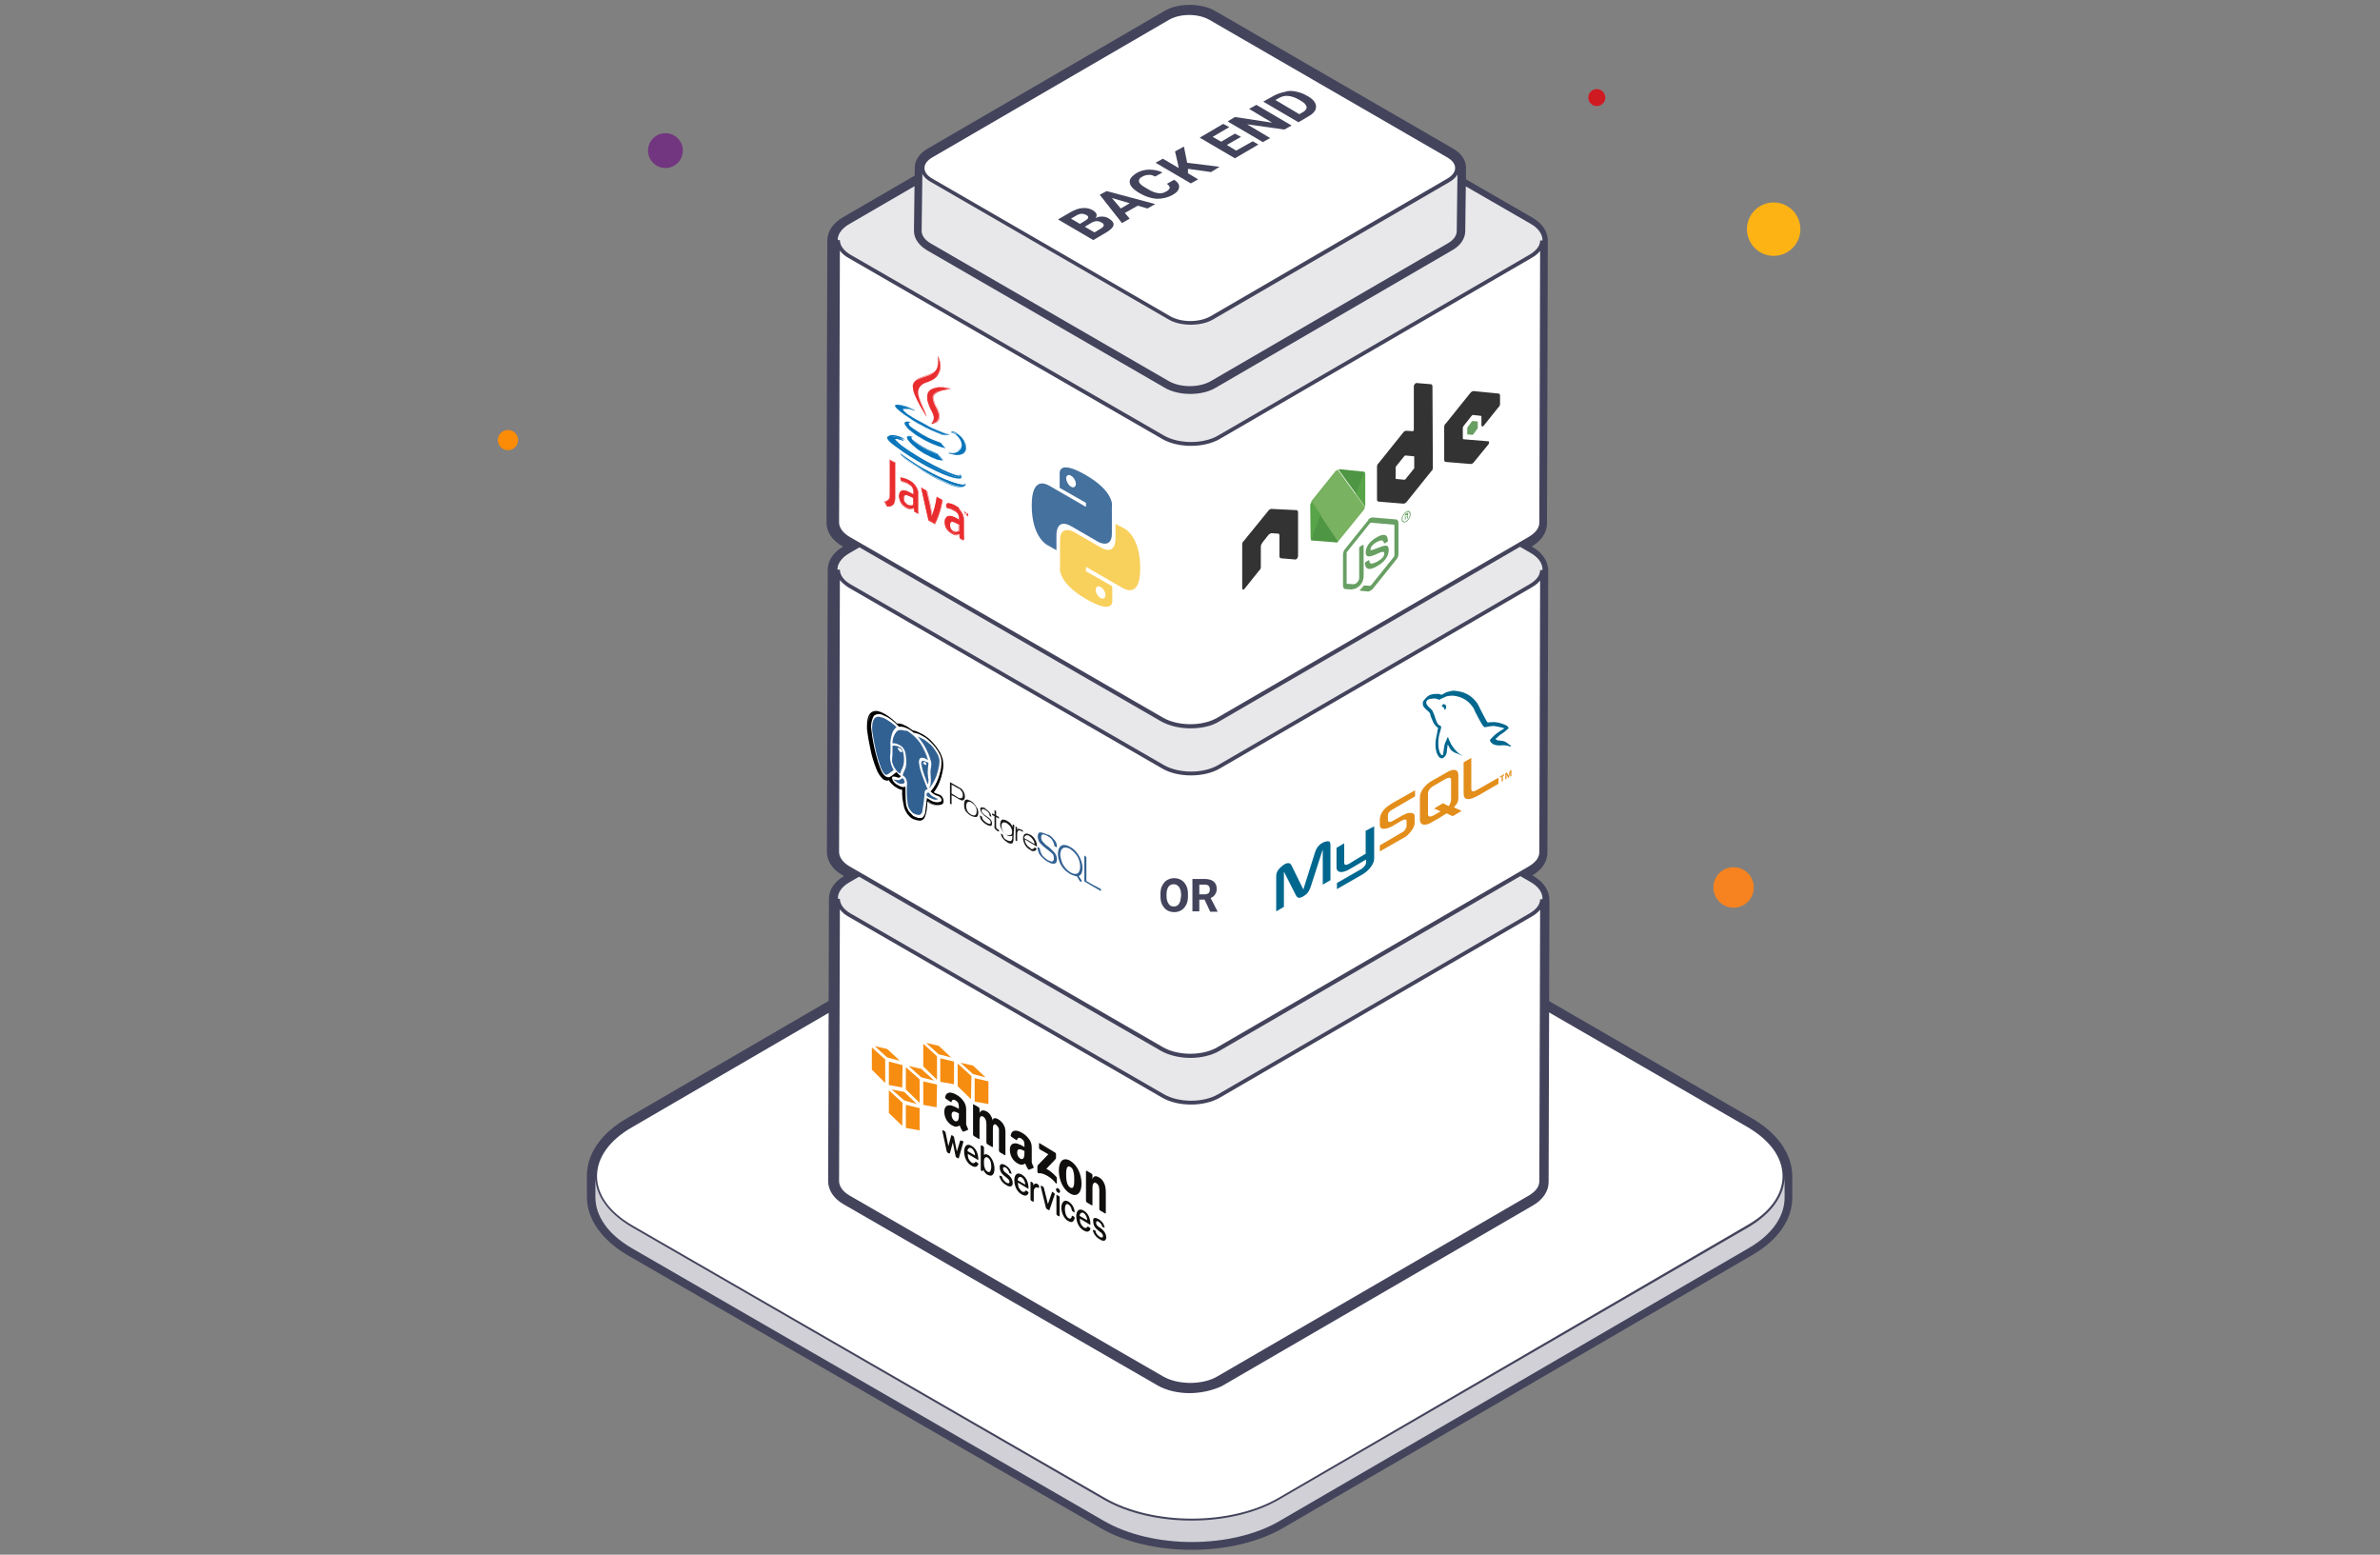 <svg width="588" height="384" viewBox="0 0 588 384" fill="none" xmlns="http://www.w3.org/2000/svg">
<rect x="0" y="0" width="588" height="384" fill="#808080" stroke="none"/>
<g clip-path="url(#clip0)">
<path d="M294.4 382.8C285.9 382.8 277.8 380.9 271.7 377.3L155 310C148.6 306.2 145 301.1 145 295.6V290.4C145 285 148.5 279.9 154.9 276.2L270.8 208.8C276.9 205.3 284.9 203.3 293.4 203.3C301.9 203.3 310 205.2 316.1 208.8L432.8 276.2C439.2 279.9 442.8 285.1 442.8 290.6V295.8C442.8 301.2 439.3 306.3 432.9 310L317 377.4C311 380.9 302.9 382.8 294.4 382.8Z" fill="#43435C"/>
<path d="M440.8 291C441 286.3 438 281.6 431.8 278L315.1 210.6C303.1 203.7 283.7 203.7 271.8 210.6L155.9 278C150 281.5 147 286 147 290.5V295.7C147 300.3 150 304.8 156 308.3L272.7 375.7C284.7 382.6 304.1 382.6 316 375.7L431.9 308.3C437.8 304.9 440.8 300.4 440.8 295.8V290.6C440.9 290.7 440.9 290.9 440.8 291Z" fill="#43435C"/>
<path d="M431.8 278C443.8 284.9 443.9 296.2 431.9 303.1L316 370.4C304.1 377.3 284.7 377.3 272.7 370.4L156.1 303.1C144.1 296.2 144 284.9 156 278L271.9 210.6C283.8 203.7 303.2 203.7 315.2 210.6L431.8 278Z" fill="white"/>
<path d="M294.4 376.1C286.5 376.1 278.5 374.4 272.5 370.9L155.8 303.5C149.8 300 146.5 295.4 146.5 290.5C146.5 285.6 149.7 281 155.7 277.6L271.6 210.2C283.6 203.2 303.3 203.2 315.4 210.2L432.1 277.6C438.1 281.1 441.4 285.7 441.4 290.6C441.4 295.5 438.2 300.1 432.2 303.5L316.3 370.9C310.3 374.4 302.4 376.1 294.4 376.1ZM293.5 205.9C285.7 205.9 278 207.6 272.1 211L156.2 278.4C150.6 281.6 147.5 285.9 147.5 290.5C147.5 295.1 150.6 299.4 156.3 302.7L273 370C284.8 376.8 304.1 376.8 315.8 370L431.7 302.6C437.3 299.4 440.4 295.1 440.4 290.5C440.4 285.9 437.3 281.6 431.6 278.3L314.9 210.9C309 207.6 301.2 205.9 293.5 205.9Z" fill="#43435C"/>
<path d="M432 303.1L316 370.4C304.1 377.3 284.7 377.3 272.7 370.4L156.1 303.1C150.1 299.6 147 295 147.1 290.5V295.7C147.1 300.3 150.1 304.8 156.1 308.3L272.8 375.7C284.8 382.6 304.2 382.6 316.1 375.7L432 308.3C437.9 304.9 440.9 300.4 440.9 295.8V290.6C440.9 295.1 437.9 299.6 432 303.1Z" fill="#D0D0D6"/>
<path d="M293.9 344.1C290.9 344.1 288.1 343.4 286 342.2L208.5 297.5C206 296.1 204.6 294 204.6 291.7L204.8 222C204.8 219.8 206.1 217.8 208.5 216.4L208.2 216.2C205.7 214.8 204.3 212.7 204.3 210.4L204.5 140.7C204.5 138.5 205.9 136.4 208.3 135L208.1 134.9C205.6 133.5 204.2 131.4 204.2 129.1L204.4 59.4C204.4 57.2 205.8 55.1 208.2 53.7L285.2 9C287.3 7.8 290.2 7.1 293.1 7.1C296.1 7.1 298.9 7.8 301 9L378.5 53.7C381.1 55.2 382.5 57.3 382.4 59.7L382.2 129.3C382.2 131.5 380.8 133.6 378.4 135L378.6 135.1C381.1 136.5 382.5 138.7 382.5 140.9L382.3 210.6C382.3 212.8 381 214.8 378.6 216.2L378.9 216.4C381.4 217.9 382.8 220 382.8 222.3L382.6 292C382.6 294.2 381.2 296.3 378.8 297.7L301.8 342.4C299.6 343.4 296.8 344.1 293.9 344.1Z" fill="#43435C"/>
<path d="M380.8 222C380.8 220.5 379.9 219 377.9 217.9L374.6 216L377.5 214.3C379.4 213.2 380.3 211.8 380.3 210.3L380.5 140.6C380.5 139.1 379.6 137.6 377.6 136.5L374.4 134.7L377.4 133C379.3 131.9 380.2 130.5 380.2 129L380.4 59.4C380.5 57.9 379.5 56.4 377.5 55.3L300.1 10.5C296.3 8.3 290.1 8.3 286.3 10.5L209.3 55.2C207.4 56.3 206.5 57.7 206.5 59.2L206.3 128.9C206.3 130.4 207.3 131.8 209.2 132.9L212.4 134.7L209.4 136.4C207.5 137.5 206.6 138.9 206.6 140.4L206.4 210.1C206.4 211.6 207.4 213 209.3 214.1L212.6 216L209.7 217.7C207.8 218.8 206.9 220.2 206.9 221.7L206.7 291.4C206.7 292.9 207.7 294.3 209.6 295.4L287.1 340.1C290.9 342.3 297.1 342.3 300.9 340.1L377.9 295.4C379.8 294.3 380.7 292.9 380.7 291.4L380.8 222Z" fill="white"/>
<path d="M293.9 342.6C291.3 342.6 288.7 342 286.7 340.9L209.2 296.2C207.2 295 206.1 293.4 206.1 291.7L206.3 222C206.3 220.3 207.4 218.7 209.4 217.6L211.5 216.4L208.9 214.9C206.9 213.7 205.8 212.1 205.8 210.4L206 140.7C206 139 207.1 137.4 209.1 136.3L211.4 135L209 133.6C207 132.4 205.9 130.8 205.9 129.1L206 59.3C206 57.6 207.1 56 209.1 54.9L286.1 10.2C290 7.9 296.5 7.9 300.4 10.2L377.9 54.9C380 56.1 381.1 57.8 381 59.5L380.8 129.1C380.8 130.8 379.7 132.4 377.7 133.5L375.4 134.8L377.8 136.2C379.9 137.4 381 139 380.9 140.7L380.7 210.4C380.7 212.1 379.6 213.7 377.6 214.8L375.5 216L378.1 217.5C380.2 218.7 381.3 220.3 381.2 222L381 291.7C381 293.4 379.9 295 377.9 296.1L300.9 340.8C299.1 342 296.5 342.6 293.9 342.6ZM207.3 221.9L207.1 291.6C207.1 292.9 208 294.2 209.7 295.2L287.2 339.9C290.9 342 296.9 342 300.5 339.9L377.5 295.2C379.2 294.2 380.1 293 380.1 291.7L380.3 222C380.3 220.6 379.4 219.4 377.7 218.4L373.6 216.1L377.2 214C378.9 213 379.8 211.8 379.8 210.5L380 140.8C380 139.4 379.1 138.1 377.4 137.2L373.5 134.9L377.3 132.7C379 131.7 379.9 130.5 379.9 129.2L380.1 59.6C380.2 58.2 379.2 56.9 377.5 55.9L299.9 11C296.2 8.9 290.2 8.9 286.6 11L209.6 55.7C207.9 56.7 207 57.9 207 59.3L206.8 129C206.8 130.3 207.7 131.6 209.4 132.6L213.3 134.9L209.5 137.1C207.8 138.1 206.9 139.3 206.9 140.7L206.7 210.4C206.7 211.7 207.6 213 209.3 214L213.4 216.3L209.8 218.4C208.2 219.3 207.3 220.6 207.3 221.9Z" fill="#43435C"/>
<path d="M378.2 217.9C382 220.1 382.1 223.7 378.2 225.9L301.2 270.6C297.4 272.8 291.2 272.8 287.4 270.6L209.9 225.9C206.1 223.7 206 220.1 209.9 217.9L286.9 173.2C290.7 171 296.9 171 300.7 173.2L378.2 217.9Z" fill="#E8E8EB"/>
<path d="M378.2 225.9L301.2 270.6C297.4 272.8 291.2 272.8 287.4 270.6L209.9 225.9C208 224.8 207 223.3 207 221.9L206.8 291.6C206.8 293.1 207.8 294.5 209.7 295.6L287.2 340.3C291 342.5 297.2 342.5 301 340.3L378 295.6C379.9 294.5 380.8 293.1 380.8 291.6L381 221.9C381.1 223.4 380.1 224.8 378.2 225.9Z" fill="white"/>
<path d="M294.1 342.6C291.5 342.6 288.9 342 286.9 340.9L209.4 296.2C207.4 295 206.3 293.4 206.3 291.7L206.5 222H207.5C207.5 223.3 208.4 224.6 210.1 225.6L287.6 270.3C291.3 272.4 297.3 272.4 300.9 270.3L377.9 225.6C379.6 224.6 380.5 223.4 380.5 222.1H381.5L381.3 291.8C381.3 293.5 380.2 295.1 378.2 296.2L301.2 340.9C299.3 342 296.7 342.6 294.1 342.6ZM207.5 224.6L207.3 291.7C207.3 293 208.2 294.3 209.9 295.3L287.4 340C291.1 342.1 297.1 342.1 300.7 340L377.7 295.3C379.4 294.3 380.3 293.1 380.3 291.8L380.5 224.7C380 225.3 379.3 225.9 378.4 226.4L301.4 271.1C297.5 273.4 291 273.4 287.1 271.1L209.6 226.4C208.7 225.9 208 225.3 207.5 224.6Z" fill="#43435C"/>
<path d="M378.2 136.6C382 138.8 382.1 142.4 378.2 144.6L301.2 189.3C297.4 191.5 291.2 191.5 287.4 189.3L209.9 144.6C206.1 142.4 206 138.8 209.9 136.6L286.9 91.9C290.7 89.7 296.9 89.7 300.7 91.9L378.2 136.6Z" fill="#E8E8EB"/>
<path d="M378.2 144.6L301.2 189.3C297.4 191.5 291.2 191.5 287.4 189.3L209.9 144.6C208 143.5 207 142 207 140.6L206.8 210.3C206.8 211.8 207.8 213.2 209.7 214.3L287.2 259C291 261.2 297.2 261.2 301 259L378 214.3C379.9 213.2 380.8 211.8 380.8 210.3L381 140.6C381.1 142.1 380.1 143.5 378.2 144.6Z" fill="white"/>
<path d="M294.1 261.3C291.5 261.3 288.9 260.7 286.9 259.6L209.4 214.9C207.4 213.7 206.3 212.1 206.3 210.4L206.5 140.7H207.5C207.5 142 208.4 143.3 210.1 144.3L287.6 189C291.3 191.1 297.3 191.1 300.9 189L377.9 144.3C379.6 143.3 380.5 142.1 380.5 140.8H381.5L381.3 210.5C381.3 212.2 380.2 213.8 378.2 214.9L301.2 259.6C299.3 260.7 296.7 261.3 294.1 261.3ZM207.5 143.3L207.3 210.4C207.3 211.7 208.2 213 209.9 214L287.4 258.7C291.1 260.8 297.1 260.8 300.7 258.7L377.7 214C379.4 213 380.3 211.8 380.3 210.5L380.5 143.4C380 144 379.3 144.6 378.4 145.1L301.4 189.8C297.5 192.1 291 192.1 287.1 189.8L209.6 145.1C208.7 144.5 208 143.9 207.5 143.3Z" fill="#43435C"/>
<path d="M378.2 55.3C382 57.5 382.1 61.1 378.2 63.3L301.2 108C297.4 110.2 291.2 110.2 287.4 108L209.9 63.3C206.1 61.1 206 57.5 209.9 55.3L286.9 10.6C290.7 8.4 296.9 8.4 300.7 10.6L378.2 55.3Z" fill="#E8E8EB"/>
<path d="M378.2 63.3L301.2 108C297.4 110.2 291.2 110.2 287.4 108L209.9 63.3C208 62.2 207 60.7 207 59.3L206.8 129C206.8 130.5 207.8 131.9 209.7 133L287.2 177.7C291 179.9 297.2 179.9 301 177.7L378 133C379.9 131.9 380.8 130.5 380.8 129L381 59.3C381.1 60.8 380.1 62.2 378.2 63.3Z" fill="white"/>
<path d="M294.1 179.9C291.5 179.9 288.9 179.3 286.9 178.2L209.4 133.5C207.4 132.3 206.3 130.7 206.3 129L206.5 59.3H207.5C207.5 60.6 208.4 61.9 210.1 62.9L287.6 107.6C291.3 109.7 297.3 109.7 300.9 107.6L377.9 62.9C379.6 61.9 380.5 60.7 380.5 59.4H381.5L381.3 129.1C381.3 130.8 380.2 132.4 378.2 133.5L301.2 178.2C299.3 179.4 296.7 179.9 294.1 179.9ZM207.5 61.9L207.3 129C207.3 130.3 208.2 131.6 209.9 132.6L287.4 177.3C291.1 179.4 297.1 179.4 300.7 177.3L377.7 132.6C379.4 131.6 380.3 130.4 380.3 129.1L380.5 62C380 62.6 379.3 63.2 378.4 63.7L301.4 108.4C297.5 110.7 291 110.7 287.1 108.4L209.6 63.7C208.7 63.2 208 62.6 207.5 61.9Z" fill="#43435C"/>
<path d="M294.1 97.3C291.8 97.3 289.5 96.8 287.8 95.8L229 61.8C227 60.6 225.8 58.9 225.8 57L226 41.4C226 39.6 227.2 37.8 229.2 36.7L287.7 2.7C289.4 1.7 291.6 1.2 293.9 1.2C296.2 1.2 298.5 1.7 300.2 2.7L359 36.7C361.1 37.9 362.2 39.6 362.2 41.5L362 57.1C362 58.9 360.8 60.7 358.8 61.8L300.3 95.8C298.6 96.8 296.4 97.3 294.1 97.3Z" fill="#43435C"/>
<path d="M357.9 44.5L299.4 78.5C296.5 80.2 291.8 80.2 288.9 78.5L230.1 44.5C228.6 43.7 227.9 42.5 227.9 41.4L227.7 57C227.7 58.1 228.4 59.2 229.9 60.1L288.7 94.1C291.6 95.8 296.3 95.8 299.2 94.1L357.7 60.1C359.1 59.3 359.9 58.2 359.9 57.1L360.1 41.5C360.1 42.6 359.4 43.7 357.9 44.5Z" fill="#E8E8EB"/>
<path d="M357.9 38.4C360.8 40.1 360.8 42.8 357.9 44.5L299.4 78.5C296.5 80.2 291.8 80.2 288.9 78.5L230.1 44.5C227.2 42.8 227.2 40.1 230.1 38.4L288.6 4.4C291.5 2.7 296.2 2.7 299.1 4.4L357.9 38.4Z" fill="white"/>
<path d="M294.2 80.2C292.2 80.2 290.2 79.8 288.7 78.9L229.9 44.9C228.3 44 227.5 42.8 227.5 41.4C227.5 40.1 228.4 38.8 229.9 37.9L288.4 3.9C291.4 2.1 296.4 2.1 299.4 3.9L358.2 37.9C359.8 38.8 360.6 40 360.6 41.4C360.6 42.7 359.7 44 358.2 44.9L299.7 78.9C298.2 79.8 296.2 80.2 294.2 80.2ZM293.8 3.7C292 3.7 290.2 4.1 288.8 4.9L230.3 38.9C229.1 39.6 228.4 40.5 228.4 41.5C228.4 42.5 229.1 43.4 230.3 44.1L289.1 78.1C291.9 79.7 296.3 79.7 299.1 78.1L357.6 44.1C358.8 43.4 359.5 42.5 359.5 41.5C359.5 40.5 358.8 39.6 357.6 38.9L298.8 4.9C297.4 4.1 295.6 3.7 293.8 3.7Z" fill="#43435C"/>
<path d="M259.1 206.2C259.7 206.5 260.2 207.1 260.7 207.7C261 208.2 261.2 208.8 261.1 209.3L260.5 209C260.5 208.5 260.2 207.9 259.9 207.4C259.6 207 259.2 206.7 258.8 206.5C258.5 206.3 258.1 206.2 257.8 206.1C257.7 206.1 257.7 206.1 257.6 206.1C257.2 206.2 257.1 206.9 257.4 207.6C257.7 208 258.1 208.4 258.4 208.7C259.2 209.2 259.9 209.9 260.6 210.7C261.3 211.6 261.3 213.1 260.6 213.3C260.1 213.4 259.6 213.3 259 212.9C258.9 212.9 258.9 212.8 258.8 212.8C258.7 212.8 258.7 212.7 258.6 212.7C258 212.3 257.3 211.7 256.8 211C256.5 210.4 256.3 209.7 256.3 209.2C256.5 209.3 256.7 209.4 256.9 209.5C256.9 210.1 257.2 210.8 257.6 211.4C258 211.8 258.4 212.1 258.8 212.4C259.2 212.6 259.5 212.7 259.8 212.8C260.3 212.8 260.5 212.2 260.3 211.4C260.2 211.1 260 210.8 259.7 210.6C258.8 209.8 257.8 209.2 257 208.3C256.2 207.4 256.2 205.7 256.9 205.6C257.3 205.6 257.8 205.7 258.4 206C258.5 206 258.5 206.1 258.6 206.1C258.9 206.1 259 206.2 259.1 206.2Z" fill="#316192"/>
<path d="M267.3 215.4C267.2 215.9 266.9 216.2 266.5 216.4C266.8 216.8 267.1 217.2 267.3 217.6C267.2 217.7 267.1 217.8 266.9 217.8C266.6 217.4 266.3 216.9 266.1 216.5C265.9 216.4 265.7 216.4 265.4 216.3C265.1 216.2 264.8 216.1 264.4 215.9C264.1 215.7 263.8 215.5 263.4 215.2C262.7 214.6 262 213.7 261.7 212.7C261.3 211.7 261.3 210.6 261.5 209.9C261.7 209.2 262.1 208.8 262.7 208.7C263.2 208.7 263.8 208.8 264.4 209.2C264.6 209.3 264.7 209.4 264.9 209.5C265.6 210 266.3 210.8 266.8 211.8C267.4 213.1 267.6 214.4 267.3 215.4ZM264.5 215.5C265.2 215.9 265.9 216 266.4 215.6C267.1 214.8 267 212.9 266.1 211.4C265.6 210.7 265 210.1 264.4 209.7C264.1 209.6 263.9 209.4 263.6 209.4C262.9 209.2 262.3 209.5 262.1 210.2C261.8 211 262 212.1 262.5 213.3C262.6 213.5 262.7 213.6 262.8 213.8C263.3 214.6 263.9 215.1 264.5 215.5Z" fill="#316192"/>
<path d="M268.4 211.7C268.4 213.7 268.4 215.6 268.4 217.6C269 217.9 269.5 218.3 270.1 218.6C270.4 218.7 270.6 218.9 270.9 219C271.3 219.2 271.6 219.4 272 219.6C272 219.8 272 219.9 272 220.1C270.6 219.3 269.2 218.5 267.9 217.7V211.3L268.4 211.7Z" fill="#316192"/>
<path d="M241.5 199.7C241.6 200 241.6 200.2 241.7 200.5C241.7 200.6 241.7 200.6 241.7 200.7C241.7 201.1 241.6 201.5 241.4 201.7C241.3 201.7 241.3 201.8 241.2 201.8C241.1 201.8 241.1 201.8 241 201.8C240.7 201.8 240.3 201.7 239.9 201.5C239.8 201.4 239.7 201.4 239.6 201.3L239.4 201.2C239.3 201.1 239.3 201.1 239.2 201C239.1 200.9 239.1 200.9 239 200.8C238.9 200.7 238.9 200.7 238.8 200.6L238.7 200.5C238.6 200.4 238.5 200.3 238.5 200.1L238.4 200C238.3 199.9 238.3 199.8 238.3 199.7C238.3 199.7 238.3 199.7 238.3 199.6C238.2 199.4 238.2 199.3 238.2 199.1C238.2 199 238.2 198.9 238.2 198.9V198.8V198.7C238.2 198.6 238.2 198.6 238.2 198.5C238.2 198.3 238.3 198.1 238.3 197.9C238.3 197.8 238.4 197.8 238.4 197.7L238.5 197.6C238.7 197.5 239 197.4 239.3 197.6C239.5 197.7 239.6 197.7 239.8 197.8C240.2 198 240.6 198.4 240.9 198.8C241 198.9 241.1 199.1 241.2 199.3L241.3 199.5L241.5 199.7ZM241 201.3C241.2 201.1 241.3 200.7 241.3 200.2C241.3 199.8 241.1 199.4 240.9 199C240.6 198.7 240.3 198.4 240 198.2C239.9 198.1 239.8 198.1 239.7 198.1C239.3 197.9 238.9 198.1 238.8 198.5C238.6 199 238.7 199.7 239 200.3C239.2 200.7 239.6 201 239.9 201.2C240 201.2 240 201.3 240.1 201.3C240.4 201.4 240.7 201.5 241 201.3Z" fill="#1A1A1A"/>
<path d="M239.3 201.1L239.4 201.2L239.3 201.1Z" fill="#1A1A1A"/>
<path d="M238 195.4C238.4 196.1 238.5 196.8 238.3 197.3C238.1 197.8 237.6 197.8 237.1 197.5C236.4 197.1 235.8 196.7 235.1 196.4C235.1 197.2 235.1 197.9 235.1 198.7L234.7 198.5V193.2C235.5 193.6 236.2 194.1 237 194.5C237 194.5 237.1 194.5 237.1 194.6C237.4 194.6 237.7 195 238 195.4ZM237.8 196.9C237.9 196.6 237.9 196.1 237.7 195.6C237.5 195.3 237.2 195 237 194.8H236.9L235.1 193.8C235.1 194.5 235.1 195.3 235.1 196C235.7 196.4 236.3 196.7 236.9 197.1C237.3 197.2 237.6 197.2 237.8 196.9Z" fill="#1A1A1A"/>
<path d="M243.5 199.8C243.9 200 244.3 200.4 244.6 200.8C244.8 201.1 244.9 201.5 244.9 201.8L244.5 201.5C244.5 201.2 244.4 200.9 244.2 200.7C244 200.4 243.7 200.2 243.5 200.1C243.4 200 243.2 200 243.1 199.9C242.8 199.7 242.6 199.8 242.5 200.2C242.5 200.4 242.6 200.7 242.8 200.9C243.3 201.4 243.8 201.6 244.4 202.1C244.7 202.3 244.9 202.6 245 202.9C245.2 203.4 245.1 203.9 244.8 204C244.5 204 244.1 203.9 243.8 203.7C243.7 203.7 243.7 203.6 243.6 203.6L243.5 203.5C243.1 203.3 242.8 203 242.4 202.5C242.2 202.2 242.1 201.8 242.1 201.4L242.6 201.7C242.6 202.1 242.9 202.6 243.2 202.8C243.4 202.9 243.5 203.1 243.7 203.2C244 203.4 244.3 203.5 244.6 203.5C244.7 203.5 244.7 203.5 244.7 203.4C244.8 203.2 244.8 202.8 244.5 202.5C243.9 201.9 243.2 201.6 242.6 200.9C242.5 200.8 242.5 200.7 242.4 200.6C242.1 200 242.1 199.5 242.5 199.4C242.8 199.4 243.1 199.5 243.4 199.6C243.3 199.7 243.4 199.8 243.5 199.8Z" fill="#1A1A1A"/>
<path d="M246.1 200.3V201.4L246.8 201.8C246.8 201.9 246.8 202 246.8 202.2L246.1 201.8C246.1 202.6 246.1 203.3 246.1 204C246.1 204.2 246.1 204.4 246.2 204.6C246.3 204.7 246.5 204.8 246.6 204.9C246.7 204.9 246.7 205 246.8 205V205.4C246.7 205.4 246.6 205.3 246.5 205.3C246.3 205.2 246.1 205 245.9 204.8C245.7 204.6 245.6 204.3 245.7 204C245.7 203.2 245.7 202.4 245.7 201.6L245.1 201.3V200.9C245.3 201 245.5 201.1 245.7 201.2C245.7 200.8 245.7 200.4 245.7 200.1L246.1 200.3Z" fill="#1A1A1A"/>
<path d="M250.4 207.2C250.4 207.7 250.3 208.1 250.1 208.3C249.8 208.4 249.4 208.4 248.9 208.1L248.8 208L248.7 207.9C248.3 207.7 248 207.4 247.7 207C247.4 206.6 247.3 206.2 247.3 205.9L247.7 206.1C247.8 206.4 247.9 206.7 248 206.9C248.2 207.2 248.5 207.4 248.8 207.5L248.9 207.6C248.9 207.6 248.9 207.6 249 207.6C249.4 207.8 249.7 207.8 249.9 207.6C250.1 207.3 250.1 206.9 250.1 206.4C249.7 206.6 249.3 206.6 248.8 206.3C248.7 206.2 248.5 206.1 248.4 206C248 205.7 247.6 205.3 247.4 204.8C247.1 204.1 247 203.5 247.2 203C247.3 202.5 247.7 202.3 248.2 202.5C248.4 202.6 248.6 202.6 248.9 202.8C249.1 202.9 249.3 203.1 249.6 203.3C249.8 203.6 250 203.9 250.2 204.2V203.6L250.6 203.8C250.5 205.1 250.4 206.1 250.4 207.2ZM249.8 206.2C250.2 205.8 250.1 204.9 249.6 204.1C249.3 203.8 249 203.5 248.7 203.3C248.6 203.2 248.5 203.2 248.4 203.2C248.1 203.1 247.8 203.1 247.6 203.3C247.4 203.6 247.4 204.1 247.5 204.7C247.6 205.2 248 205.7 248.4 206C248.5 206.1 248.6 206.2 248.7 206.2C249.1 206.3 249.5 206.4 249.8 206.2Z" fill="#1A1A1A"/>
<path d="M252.5 205C252.6 205 252.7 205.1 252.7 205.1V205.5C252.6 205.4 252.5 205.4 252.4 205.3C252.1 205.1 251.9 205.1 251.7 205.1C251.4 205.2 251.3 205.6 251.3 206C251.3 206.6 251.3 207.2 251.3 207.8L250.9 207.6C250.9 206.4 250.9 205.3 250.9 204.1L251.3 204.4C251.3 204.6 251.3 204.8 251.3 205C251.4 204.8 251.5 204.7 251.7 204.7C252 204.8 252.2 204.9 252.5 205Z" fill="#1A1A1A"/>
<path d="M254.9 209.7C255.2 209.8 255.5 209.6 255.6 209.3L256.1 209.6C256 210.1 255.6 210.3 255.1 210.2C254.9 210.2 254.7 210.1 254.5 209.9C254.1 209.7 253.6 209.3 253.3 208.8C252.7 207.8 252.6 206.8 253 206.2C253.3 205.8 253.8 205.8 254.3 206.1C254.4 206.1 254.5 206.2 254.6 206.2C255.1 206.5 255.5 206.9 255.8 207.5C256.1 208 256.2 208.6 256.2 209.1C255.7 208.8 255.3 208.6 254.8 208.3C254.5 208.1 254.3 208 254 207.8C253.7 207.6 253.5 207.5 253.2 207.3C253.2 207.7 253.3 208.1 253.5 208.4C253.8 208.9 254.1 209.2 254.5 209.4C254.5 209.6 254.7 209.7 254.9 209.7ZM253.6 206.3C253.3 206.4 253.1 206.6 253 207C253.4 207.2 253.7 207.4 254.1 207.6C254.6 207.9 255.1 208.2 255.6 208.5C255.6 208.2 255.5 207.9 255.4 207.7C255.1 207.2 254.7 206.7 254.3 206.5C254.1 206.3 253.9 206.3 253.6 206.3Z" fill="#1A1A1A"/>
<path d="M218.6 191.8C218 191.3 217.6 190.7 217.4 190.1C216.9 188.8 216.5 187.5 216.2 186.3C216.5 187.6 216.9 188.8 217.4 190.1C217.7 190.7 218.1 191.3 218.6 191.8C218.8 191.9 219 192 219.2 192C219.1 192 218.9 191.9 218.6 191.8Z" fill="white"/>
<path d="M223.5 199.1C223.6 199.8 224 200.5 224.4 201.1C224 200.5 223.6 199.8 223.5 199.1C223.2 197.7 223 196.4 223.1 195.1C222.7 195 222.2 194.9 221.8 194.6C221.4 194.4 221 194.1 220.6 193.7C220.3 193.4 220.1 193.1 219.9 192.7C219.6 192.8 219.2 192.8 218.8 192.5C218.7 192.4 218.5 192.3 218.4 192.2C218.5 192.3 218.6 192.4 218.8 192.5C219.2 192.7 219.6 192.8 220 192.6C220.2 193 220.5 193.3 220.8 193.6C221.2 194 221.6 194.3 222 194.5C222.4 194.8 222.9 194.9 223.3 195C223.1 196.3 223.2 197.7 223.5 199.1Z" fill="white"/>
<path d="M223 192.2C223.3 192.4 223.5 192.7 223.5 193.1C223.5 193.2 223.5 193.3 223.4 193.4C223 193.7 222.3 193.7 221.7 193.3C221.4 193.1 221 192.8 220.7 192.5C221.2 192.6 221.6 192.7 222 192.7C222.2 192.7 222.4 192.5 222.6 192.4C222.8 192.3 222.9 192.2 223 192.2Z" fill="#316192"/>
<path d="M222.7 185.7H222.6C222.6 185.8 222.6 185.8 222.7 185.7Z" fill="white"/>
<path d="M232.6 197.3C232.7 197.5 232.7 197.7 232.6 197.9C232.6 197.7 232.7 197.5 232.6 197.3C232.5 197.1 232.3 197 232.2 196.9C232.1 196.8 231.9 196.8 231.8 196.7C231.5 196.6 231.2 196.5 230.9 196.3C230.6 196.1 230.3 195.9 230 195.6C230.3 195.9 230.6 196.1 230.9 196.3C231.2 196.5 231.5 196.6 231.8 196.7C231.9 196.7 232.1 196.8 232.2 196.9C232.3 196.9 232.5 197.1 232.6 197.3Z" fill="white"/>
<path d="M227.6 188.7C227.6 188.8 227.6 189 227.7 189.1C227.9 190.6 228.6 192.2 229.2 193.8C229.4 193.5 229.4 193.1 229.4 192.7C229.4 193.1 229.3 193.6 229.2 193.9C228.7 192.3 227.9 190.7 227.7 189.2C227.6 189 227.6 188.8 227.6 188.7Z" fill="white"/>
<path d="M220.8 190.1C220.2 189.1 219.9 188 219.9 187.1C219.9 188 220.2 189.1 220.8 190.1Z" fill="white"/>
<path d="M220.5 183.4C221 183.3 221.6 183.5 222.2 183.8C221.6 183.5 221 183.4 220.5 183.4Z" fill="white"/>
<path d="M217.9 177.1C218.3 177.2 218.6 177.4 219 177.6C219.8 178.1 220.7 178.7 221.5 179.5C220.7 178.7 219.9 178.1 219 177.6C218.6 177.5 218.3 177.3 217.9 177.1Z" fill="white"/>
<path d="M228.4 196.5C228.3 197.7 228.1 199 227.9 200.2C227.9 200.8 227.5 201.2 227.1 201.3C226.7 201.3 226.2 201.2 225.7 200.9C226.2 201.2 226.7 201.3 227.1 201.3C227.6 201.2 227.9 200.8 227.9 200.2C228.1 199 228.2 197.8 228.4 196.5C228.4 196 228.4 195.6 228.6 195.2C228.8 195 229 195 229.2 195C229 194.6 228.8 194.2 228.7 193.8C228.1 192.1 227.4 190.4 227.1 188.8C227 188.1 227.1 187.5 227.5 187.2C227.9 187.1 228.4 187.2 228.9 187.5C228.4 187.2 227.9 187.1 227.5 187.2C227.1 187.4 226.9 188 227.1 188.8C227.3 190.4 228.1 192.2 228.7 193.8C228.9 194.2 229 194.6 229.2 195C229 195 228.7 195 228.6 195.2C228.4 195.6 228.4 196.1 228.4 196.5Z" fill="white"/>
<path d="M228 182.5C228.7 182.9 229.3 183.4 230 184C230.7 184.7 231.3 185.7 231.8 186.6C232 187.1 232.1 187.5 232.1 187.9C232.1 188.9 232 189.7 231.7 190.5C231.3 192 230.7 193.3 229.9 194.4C229.8 194.5 229.7 194.6 229.6 194.7V194.5C229.7 194.3 229.8 194 229.9 193.8C230 193 230 192.1 229.9 191.1C229.8 190.2 230.1 189.5 230.1 188.7C230.1 188.4 230 188 229.9 187.7C229.9 187.6 229.8 187.5 229.8 187.4C229.3 185.8 228.5 184.2 227.5 182.9C227.3 182.6 227 182.3 226.7 181.9C227.1 182.1 227.5 182.3 228 182.5Z" fill="#316192"/>
<path d="M231.6 190.7C231.2 192.2 230.5 193.5 229.7 194.6C229.6 194.7 229.5 194.8 229.4 194.9C229.5 194.8 229.6 194.7 229.6 194.6C230.6 193.4 231.2 192.1 231.6 190.7C231.8 189.9 232 189 232 188C232 187.6 231.9 187.1 231.7 186.7C231.9 187.2 232 187.6 232 188.1C232 189 231.9 189.9 231.6 190.7Z" fill="white"/>
<path d="M228.5 188.3C228.6 188.4 228.8 188.5 228.9 188.6V188.7C228.8 188.9 228.7 188.9 228.5 188.8C228.4 188.8 228.4 188.7 228.3 188.7C228.2 188.6 228 188.3 228.2 188.2C228.2 188.2 228.3 188.2 228.5 188.3Z" fill="white"/>
<path d="M228.5 188.9C228.7 189 228.8 189 228.9 188.8C228.8 188.9 228.6 189 228.5 188.9Z" fill="white"/>
<path d="M229.3 192C229.3 191.6 229.2 191.2 229.2 190.8C229.2 190 229.3 189.2 229.4 188.5L229.3 188.4C229.2 188.3 229.1 188.2 228.9 188.2C228.5 188 228.2 187.9 227.9 187.9C227.7 188 227.6 188.3 227.6 188.6C227.6 188.7 227.6 188.9 227.7 189C227.9 190.5 228.6 192.1 229.2 193.7C229.4 193.4 229.4 193 229.4 192.6C229.4 192.5 229.4 192.5 229.4 192.4C229.3 192.3 229.3 192.2 229.3 192ZM228.9 188.7C228.9 188.8 228.9 188.8 228.9 188.7C228.9 188.8 228.9 188.8 228.9 188.8C228.8 188.9 228.7 189 228.5 188.9C228.5 188.9 228.4 188.9 228.4 188.8C228.4 188.8 228.3 188.8 228.3 188.7C228.2 188.6 228 188.3 228.2 188.2H228.3H228.4C228.5 188.2 228.5 188.2 228.6 188.3C228.6 188.3 228.6 188.3 228.7 188.3C228.7 188.4 228.8 188.5 228.9 188.7C228.9 188.6 228.9 188.7 228.9 188.7Z" fill="#316192"/>
<path d="M228.1 188.6C228.1 188.6 228.1 188.5 228.1 188.6C228 188.5 228 188.4 228 188.4V188.3C227.9 188.4 228 188.6 228.1 188.8C228.2 188.7 228.1 188.7 228.1 188.6Z" fill="white"/>
<path d="M233 187.4C232.8 186.8 232.6 186.1 232.2 185.5C232.5 186.2 232.8 186.8 233 187.4C233.2 188.5 233.2 189.5 233 190.4C232.6 192.5 231.8 194.3 230.8 195.7C231.8 194.3 232.6 192.5 233 190.4C233.2 189.5 233.2 188.5 233 187.4Z" fill="white"/>
<path d="M233.1 197.6C233 197 232.6 196.5 232.2 196.3H232.1C231.6 196.1 231.2 196 230.7 195.7C231.8 194.3 232.5 192.5 232.9 190.4C233.1 189.5 233.1 188.5 232.9 187.5C232.7 186.9 232.5 186.2 232.1 185.6C231.3 184.3 230.3 183.1 229.2 182.2C229.1 182.2 229.1 182.1 229 182.1C228.8 181.9 228.6 181.8 228.3 181.6C228.2 181.5 228.1 181.5 228 181.4C227.9 181.4 227.9 181.3 227.8 181.3C227 180.9 226.3 180.5 225.5 180.4C225.1 180.1 224.6 179.8 224.2 179.5C223.8 179.3 223.4 179.1 223 178.9C222.7 178.8 222.5 178.8 222.2 178.7C222 178.7 221.8 178.7 221.6 178.7C220.7 177.8 219.7 177 218.7 176.4C218.3 176.2 217.8 175.9 217.4 175.8C216.4 175.4 215.5 175.6 214.9 176.3C214.4 177 214.2 178 214.2 179.1C214.2 179.4 214.2 179.7 214.2 180.1C214.4 181.8 214.7 183.5 215.1 185.3C215.4 186.8 215.9 188.4 216.5 189.9C216.8 190.8 217.4 191.7 218 192.3C218.1 192.4 218.2 192.5 218.4 192.6C218.8 192.8 219.2 192.9 219.6 192.7C219.8 193.1 220.1 193.4 220.4 193.7C220.8 194.1 221.2 194.4 221.6 194.6C222 194.9 222.5 195 222.9 195.1C222.8 196.4 223 197.7 223.3 199.1C223.4 199.8 223.8 200.5 224.2 201.1C224.6 201.6 225 202 225.4 202.2C225.6 202.3 225.7 202.4 225.9 202.4C226.4 202.6 226.9 202.7 227.4 202.7C227.9 202.6 228.3 202.3 228.5 201.8C228.9 200.8 229.1 199.5 229.1 198.2C229.1 198.2 229.1 198.1 229.1 198C229.3 198.1 229.4 198.2 229.5 198.3C230.5 198.9 231.6 199.1 232.4 198.8C233 198.7 233.2 198.2 233.1 197.6ZM232.6 197.8C232.5 197.9 232.5 197.9 232.4 198C231.7 198.3 230.7 198.2 229.8 197.6C229.5 197.4 229.2 197.2 229 197.1C228.9 198.3 228.7 199.4 228.6 200.5C228.6 200.7 228.5 201 228.4 201.2C228.3 201.5 228.1 201.8 227.8 202C227.3 202.1 226.8 202.1 226.2 201.8C226.1 201.8 225.9 201.7 225.8 201.6H225.7C225.6 201.5 225.5 201.5 225.5 201.4L225.4 201.3C225.2 201.1 225 200.9 224.8 200.7C224.7 200.6 224.7 200.5 224.6 200.5C224.1 199.7 223.8 198.9 223.8 198.1C223.7 197 223.7 196 223.7 195C223.7 194.8 223.7 194.5 223.7 194.3C223.2 194.5 222.6 194.4 222 194C221.9 194 221.9 193.9 221.8 193.9C221.3 193.6 220.8 193.2 220.5 192.6V192.5C220.3 192.2 220.4 191.9 220.6 191.8C221 191.8 221.5 191.9 221.9 192.1C221.9 192.1 221.9 192.1 222 192.1C222.3 192.1 222.4 191.9 222.6 191.7C222.2 191.5 221.8 191.1 221.5 190.7C221.4 190.8 221.2 190.9 221.1 191C220.8 191.2 220.5 191.5 220.2 191.7C220.1 191.7 220.1 191.8 220 191.8C219.9 191.9 219.7 192 219.5 192C219.3 192 219.1 191.9 218.9 191.8C218.9 191.8 218.9 191.8 218.8 191.8C218.3 191.4 217.9 190.8 217.6 190.1C217.1 188.8 216.7 187.5 216.4 186.3C215.9 184.3 215.5 182.3 215.3 180.4C215.3 180.1 215.2 179.8 215.2 179.5C215.2 178.4 215.5 177.5 215.9 176.8C216.5 176.3 217.4 176.2 218.3 176.7C218.5 176.8 218.7 176.9 219 177C220.1 177.6 221.1 178.4 222.1 179.5C222.8 179.4 223.6 179.6 224.5 180.1C224.8 180.3 225.2 180.5 225.5 180.8C225.6 180.9 225.7 181 225.8 181C226.5 181.1 227.3 181.4 228.1 181.9C228.7 182.2 229.2 182.6 229.7 183.1C230.7 184 231.7 185.3 232.3 186.6C232.5 187.2 232.6 187.7 232.6 188.2C232.6 189.1 232.5 189.9 232.3 190.6C232.2 191.1 232 191.6 231.9 192C231.4 193.4 230.8 194.5 229.9 195.5C230.2 195.8 230.5 196 230.8 196.2C231.1 196.4 231.4 196.5 231.7 196.6C231.8 196.6 232 196.7 232.1 196.8C232.2 196.9 232.4 197 232.5 197.2C232.7 197.5 232.6 197.7 232.6 197.8Z" fill="black"/>
<path d="M219.9 191.7C220.2 191.5 220.5 191.2 220.8 191C220.5 191.2 220.2 191.4 219.9 191.7Z" fill="white"/>
<path d="M220.8 192.5C220.7 192.4 220.7 192.4 220.8 192.5C221.2 192.6 221.7 192.7 222.1 192.7C221.6 192.7 221.2 192.6 220.8 192.5Z" fill="white"/>
<path d="M217.7 189.8C217.2 188.4 216.7 186.9 216.4 185.5C216.1 184 215.8 182.6 215.6 181.2C215.8 182.6 216 184 216.4 185.5C216.8 186.9 217.2 188.3 217.7 189.8C217.8 190.1 218 190.5 218.3 190.8C218.1 190.5 217.9 190.1 217.7 189.8Z" fill="white"/>
<path d="M220.3 192.5C220.1 192.1 220.1 191.8 220.3 191.7C220.1 191.9 220.1 192.2 220.3 192.5C220.7 193.1 221.2 193.5 221.7 193.8C221.8 193.8 221.8 193.9 221.9 193.9C222.5 194.3 223.1 194.3 223.6 194.2C223.1 194.4 222.5 194.3 221.9 193.9C221.8 193.9 221.8 193.8 221.7 193.8C221.1 193.6 220.7 193.1 220.3 192.5Z" fill="white"/>
<path d="M221.3 190.7C221.6 191.1 222 191.4 222.4 191.7C222.2 191.9 222 192.1 221.8 192.1C222.1 192.1 222.2 191.9 222.4 191.7C222 191.4 221.6 191.1 221.3 190.7Z" fill="white"/>
<path d="M223 192.2C223.3 192.4 223.5 192.7 223.5 193.1C223.5 192.9 223.4 192.7 223.3 192.6C223.3 192.3 223.1 192.2 223 192.2C222.9 192.2 222.7 192.3 222.6 192.4C222.8 192.3 222.9 192.2 223 192.2Z" fill="white"/>
<path d="M223.1 185.7C223.5 187.3 223.4 188.8 222.9 189.8C222.7 190.2 222.5 190.6 222.4 191.1C222.2 191 222.1 190.9 221.9 190.8C221.1 190.1 220.6 189.1 220.4 188.1C220.4 187.5 220.4 186.9 220.5 186.3C220.5 185.6 220.5 184.9 220.5 184.2C221 184.1 221.7 184.2 222.4 184.6C222.7 184.8 223 185.2 223.1 185.7ZM222.7 185.7C222.8 185.7 223 185.5 222.8 185.3C222.6 185.1 222.5 184.9 222.3 184.8C222.3 184.8 222.3 184.8 222.2 184.8C222.1 184.8 222.1 184.7 222 184.7C221.9 184.7 221.8 184.7 221.8 184.8C221.8 185 222 185.2 222.1 185.4C222.1 185.4 222.1 185.4 222.2 185.5C222.2 185.5 222.3 185.5 222.3 185.6C222.6 185.8 222.6 185.8 222.7 185.7Z" fill="#316192"/>
<path d="M220.4 188C220.4 187.4 220.4 186.8 220.5 186.2C220.6 185.6 220.5 184.8 220.5 184.2C220.5 184.9 220.6 185.6 220.5 186.3C220.4 186.8 220.4 187.4 220.4 188C220.6 189 221.1 190.1 221.9 190.8C221.2 190.1 220.6 189 220.4 188Z" fill="white"/>
<path d="M227.6 202.7C228.1 202.6 228.5 202.3 228.7 201.8C229.1 200.8 229.3 199.5 229.3 198.2C229.3 199.6 229.1 200.8 228.7 201.9C228.4 202.3 228.1 202.6 227.6 202.7Z" fill="white"/>
<path d="M228.3 201.2C228.4 201 228.4 200.8 228.4 200.6C228.6 199.5 228.7 198.3 228.8 197.1C228.7 198.3 228.5 199.4 228.4 200.5C228.5 200.7 228.4 201 228.3 201.2Z" fill="white"/>
<path d="M222 185.3C221.9 185.2 221.9 185 221.8 184.9C221.8 185 221.8 185 221.9 185.1C222 185.2 222 185.2 222 185.3Z" fill="white"/>
<path d="M221.9 184.9C221.9 184.8 222 184.7 222.1 184.8C221.9 184.7 221.9 184.8 221.9 184.9Z" fill="white"/>
<path d="M222.7 185.7C222.8 185.7 223 185.5 222.8 185.3C223 185.6 222.8 185.7 222.7 185.7Z" fill="white"/>
<path d="M222.3 184.9C222.5 185 222.7 185.2 222.8 185.4C222.9 185.6 222.8 185.8 222.7 185.8H222.6C222.6 185.8 222.5 185.8 222.5 185.7C222.5 185.7 222.5 185.7 222.4 185.6C222.3 185.5 222.2 185.4 222.2 185.2C222.2 185.1 222.1 185.1 222.1 185C222.1 184.9 222.2 184.9 222.3 184.9C222.1 184.8 222.1 184.8 222.3 184.9C222.2 184.8 222.3 184.8 222.3 184.9Z" fill="white"/>
<path d="M219 177.7C219.8 178.2 220.7 178.8 221.5 179.6C221 180 220.6 180.5 220.4 181.2C220.1 182.1 219.9 183.2 220 184.4C220 184.7 220 184.9 220 185.2C220 185.8 220 186.3 219.9 186.8C219.9 186.9 219.9 187.1 219.9 187.2C219.9 188.1 220.2 189.2 220.8 190.2C220.3 190.6 219.8 190.9 219.4 191.2C219.2 191.3 219 191.5 218.7 191.3C218.7 191.3 218.6 191.3 218.6 191.2C218.5 191.1 218.4 191 218.3 190.9C218.1 190.6 217.9 190.2 217.7 189.8C217.2 188.4 216.7 186.9 216.4 185.5C216.1 184.1 215.8 182.6 215.6 181.2C215.6 181 215.5 180.8 215.5 180.6C215.4 179.4 215.5 178.3 216 177.5C216.4 177 217.1 176.9 217.8 177.2C218.3 177.3 218.6 177.5 219 177.7Z" fill="#316192"/>
<path d="M229.5 195.8C229.6 195.9 229.6 195.9 229.6 195.9C229.7 196 229.8 196.2 229.9 196.3C230.1 196.4 230.2 196.6 230.4 196.7L230.5 196.8C230.5 196.8 230.5 196.8 230.6 196.8C231 197 231.4 197.2 231.8 197.4C231.3 197.6 230.7 197.6 230.1 197.2C229.9 197.1 229.8 197.1 229.6 197C229.4 196.9 229.1 196.7 228.9 196.5C228.9 196.2 228.9 195.9 229.1 195.8C229.2 195.8 229.3 195.8 229.5 195.8Z" fill="#316192"/>
<path d="M233.1 197.6C233.2 198.2 233 198.7 232.6 198.8C231.8 199.1 230.8 198.9 229.7 198.3C229.6 198.2 229.4 198.1 229.3 198C229.3 198 229.3 198 229.3 197.9C229.5 198 229.6 198.1 229.7 198.2C230.7 198.8 231.8 199 232.6 198.7C233 198.7 233.2 198.2 233.1 197.6Z" fill="white"/>
<path d="M219 176.5C218.6 176.3 218.1 176 217.7 175.9C216.7 175.5 215.8 175.7 215.2 176.4C214.7 177.1 214.5 178.1 214.5 179.2C214.5 178.1 214.8 177.1 215.2 176.4C215.8 175.7 216.6 175.5 217.7 175.9C218.1 176 218.5 176.2 219 176.5C220 177 221 177.8 221.9 178.7C222.1 178.7 222.3 178.7 222.5 178.7C222.3 178.7 222.1 178.7 221.9 178.7C221 177.8 220 177.1 219 176.5Z" fill="white"/>
<path d="M229.2 190.9C229.2 190.1 229.3 189.3 229.4 188.6C229.3 189.3 229.2 190.1 229.2 190.9Z" fill="white"/>
<path d="M224.3 180.6C225.4 181.3 226.5 182.3 227.4 183.6C228.3 184.9 229 186.4 229.3 187.8C229.2 187.7 229 187.6 228.9 187.5C228.4 187.2 227.9 187.1 227.5 187.2C227.1 187.4 226.9 188 227.1 188.8C227.3 190.4 228.1 192.2 228.7 193.8C228.9 194.2 229 194.6 229.2 195C229 195 228.7 195 228.6 195.2C228.4 195.6 228.4 196 228.4 196.5C228.3 197.7 228.1 199 227.9 200.2C227.9 200.8 227.5 201.2 227.1 201.3C226.7 201.3 226.2 201.2 225.7 200.9C225.6 200.8 225.5 200.8 225.4 200.7C224.9 200.2 224.4 199.5 224.3 198.8C224.2 198.2 224.2 197.7 224.1 197.2C224 195.9 224 194.7 224.1 193.5C224.1 193 223.9 192.4 223.6 192C223.4 191.8 223.2 191.6 223 191.5C223.2 190.7 223.6 190.2 223.8 189.4C224 188.4 223.9 187.2 223.7 186C223.6 185.4 223.2 184.7 222.7 184.3C222.5 184.2 222.4 184.1 222.2 184C221.6 183.7 221 183.5 220.5 183.6C220.5 182.4 220.9 181.4 221.5 180.7C222 180.2 222.7 180.2 223.6 180.5C223.8 180.4 224 180.5 224.3 180.6Z" fill="#316192"/>
<path d="M229.3 187.9C228.9 186.5 228.2 185 227.4 183.7C226.5 182.4 225.4 181.3 224.3 180.7C225.4 181.4 226.5 182.4 227.4 183.7C228.3 185 229 186.4 229.3 187.9Z" fill="white"/>
<path d="M229.8 187.7C229.8 187.6 229.7 187.5 229.7 187.4C229.2 185.8 228.4 184.2 227.4 182.9C227.2 182.6 226.9 182.3 226.7 182.1C226.9 182.4 227.2 182.7 227.4 182.9C228.4 184.3 229.2 185.9 229.7 187.4C229.7 187.5 229.8 187.6 229.8 187.7Z" fill="white"/>
<path d="M229.1 182.1C228.9 181.9 228.7 181.8 228.4 181.6C228.7 181.8 228.9 181.9 229.1 182.1Z" fill="white"/>
<path d="M229.6 183.1C229 182.6 228.5 182.2 227.9 181.9C227.1 181.5 226.4 181.2 225.7 181C226.4 181.1 227.2 181.4 228 181.9C228.5 182.2 229.1 182.6 229.6 183.1C230.7 184 231.6 185.2 232.2 186.6C232.4 187.2 232.5 187.7 232.5 188.2C232.5 189.1 232.4 189.9 232.2 190.6C232.1 191.1 231.9 191.6 231.8 192C232 191.6 232.1 191.1 232.2 190.6C232.4 189.9 232.5 189.1 232.5 188.2C232.5 187.7 232.4 187.1 232.2 186.6C231.6 185.3 230.7 184 229.6 183.1Z" fill="white"/>
<path d="M326.7 208.2C327 208 327.4 207.9 327.8 207.8C328.4 207.7 328.7 207.9 328.7 208.7V217.4L326.8 218.5V209.8L323.8 219.1C323.4 220.2 323 220.8 322 221.4C321.1 221.9 320.6 221.9 320.2 221.2L317.2 215.3V224L315.3 225.1V216.4C315.3 215.6 315.6 215 316.2 214.4C316.6 214 317 213.7 317.3 213.5C318.2 213 318.8 213.1 319.1 213.8L322 219.7L324.9 210.5C325.2 209.5 325.8 208.7 326.7 208.2Z" fill="#00678F"/>
<path d="M339.5 204.1V212C339.5 213.9 337.4 215.6 336.4 216.1L330.3 219.6V218.1L336.4 214.6C337.6 213.7 337.5 213.1 337.5 212.9V212.3L333.4 214.7C331.5 215.8 330.3 215.5 330.2 214.4C330.2 214.3 330.2 209.5 330.2 209.4L332.1 208.3V213.1C332.1 213.4 332.2 213.9 333.2 213.4C333.4 213.3 333.9 213 334.5 212.6C335.7 211.9 337.3 210.9 337.4 210.9V205.2L339.5 204.1Z" fill="#00678F"/>
<path d="M356.7 173.9C356.8 174 357 173.9 357.1 174.1C357.2 174.2 357.2 174.3 357.3 174.4C357.3 174.8 357.2 175.1 357 175.4C356.9 175.2 356.8 175 356.7 174.8C356.6 174.6 356.3 174.6 356.2 174.4C356.3 174.2 356.4 174 356.7 173.9Z" fill="#00678F"/>
<path d="M359.2 199.4L361.1 200.3L358.9 201.6L357.4 200.9L355.8 201.9L353.7 203.1C353.4 203.3 353 203.5 352.6 203.6C351.4 203.9 350.8 203.5 350.8 202.3V197C350.8 195.7 351.6 194.4 353.2 193.2C353.4 193.1 353.6 193 353.7 192.9L357.4 190.8C357.6 190.7 357.8 190.6 357.9 190.5C359.5 189.8 360.3 190.2 360.3 191.5V196.8C360.4 197.8 360 198.6 359.2 199.4ZM358.5 197.7V192.7V192.5C358.4 192 357.9 192 357.1 192.4L354.2 194.1C353.3 194.6 352.8 195.3 352.8 196V201C352.8 201.1 352.8 201.1 352.8 201.2C352.9 201.8 353.4 201.8 354.2 201.4L355.9 200.4L354.3 199.7L356.5 198.4L357.9 199.1C358.2 198.8 358.3 198.4 358.4 198.1L358.5 197.7Z" fill="#E38D1A"/>
<path d="M373 190.4L373.4 190.2V191.7L373.1 191.8V190.7L372.8 192L372.6 192.2L372.2 191.2V192.4L371.9 192.5V191L372.3 190.8L372.7 191.6L373 190.4Z" fill="#E38D1A"/>
<path d="M370.6 192.1V191.8L371.6 191.2V191.5L371.3 191.7V192.9L371 193.1V191.8L370.6 192.1Z" fill="#E38D1A"/>
<path d="M353 171.8C353.9 171.3 354.9 171.4 355.5 171.4C355.7 171.4 355.9 171.6 356.2 171.6C356.6 171.4 356.9 171.2 357.3 171C358 170.8 358.6 170.6 359.2 170.6C361.7 170.8 363.4 171.6 364.9 173.6C365.2 174 365.4 174.6 365.7 175.1C366.1 175.9 366.5 176.7 366.9 177.4C367.1 177.7 367.2 178.1 367.5 178.4C367.6 178.5 367.9 178.4 368.1 178.4C368.6 178.4 369.2 178.3 369.6 178.4C370.5 178.5 371.3 178.8 372 179.1C372.3 179.2 372.5 179.5 372.7 179.7V179.9C372.5 180.1 372.2 180.3 372 180.5C371.5 181 371 181.2 370.5 181.6C370.2 181.9 369.8 182.2 369.5 182.5C369.7 183 370.8 182.9 371.2 183C371.8 183.1 372.3 183.4 372.7 183.8C372.8 183.9 373 184 373.1 184C373.2 184.1 373.2 184.3 373.3 184.4C373.1 184.5 373 184.3 372.8 184.3C372.5 184.2 372.2 184.1 371.8 184.1C371.2 184 370.6 184.2 370 184.1C369.7 184.1 369.4 184 369.1 183.9C368.8 183.8 368.5 183.5 368.3 183.3C368.2 183.2 368.2 183 368.1 182.9C368.1 182.6 368.5 182.4 368.7 182.1C369.4 181.4 370.2 180.8 371.2 180.2C371.3 180.1 371.4 180.1 371.6 180C371.6 179.7 370.8 179.7 370.6 179.6C370.1 179.5 369.6 179.4 369.1 179.3C368.8 179.3 368.4 179.4 368.1 179.4C367.7 179.4 366.8 179.8 366.6 179.5C366.2 179.1 365.9 178.5 365.5 177.8C365.2 177.2 364.8 176.5 364.5 175.9C364.3 175.6 364.3 175.3 364.1 175C363 173.2 361.4 172.2 359.5 171.9C358.9 171.8 358.2 171.8 357.4 172C357 172.1 356.4 172.5 356 172.6C355.9 172.7 355.8 172.7 355.7 172.8C355.4 172.9 355.2 172.7 355 172.6C354.5 172.5 354.1 172.5 353.5 172.6C353.4 172.6 353 172.7 352.8 172.8C352.7 172.9 352.6 172.9 352.6 173C352.5 173.1 352.4 173.2 352.4 173.3C352.3 173.6 352.4 173.8 352.5 174C352.7 174.4 353 174.6 353.3 174.9C353.6 175.2 353.9 175.4 354 175.8C354.4 176.5 354.6 177.5 354.9 178.2C355 178.5 355.2 178.8 355.4 179C355.6 179.2 355.9 179.2 356 179.4C356.2 179.6 355.7 181 355.6 181.4C355.2 183 355.3 184.9 355.7 185.8C355.9 186.2 356 186.6 356.5 186.5C356.7 185.4 356.7 184.5 357 183.6C357.2 183.1 357.5 182.5 357.7 182C357.8 182 357.8 182.3 357.9 182.5C358.1 182.9 358.3 183.4 358.5 183.8C359 184.6 359.5 185.3 360.2 185.9C360.4 186.1 360.7 186.3 361 186.5C361.1 186.6 361.3 186.5 361.3 186.6C360.9 186.7 360.6 186.3 360.2 186.2C359.5 186 358.7 185.6 358.3 185C358.1 184.6 357.9 184.3 357.7 183.9C357.6 184.1 357.6 184.2 357.6 184.4C357.4 185.4 357.6 186.2 356.9 186.9C356.8 187 356.7 187.1 356.6 187.2C356 187.5 355.6 187.1 355.4 186.8C354.6 185.8 354.4 183.6 355 181.4C355.1 180.9 355.1 180.4 355.3 179.9C355.3 179.6 355 179.7 354.9 179.5C354.7 179.3 354.5 179 354.3 178.8C354 178.3 353.8 177.6 353.5 177C353.4 176.8 353.4 176.5 353.3 176.2C353.1 175.9 352.8 175.6 352.5 175.4C352.2 175 351.2 174.5 351.6 173.2C352.1 172.6 352.5 172.1 353 171.8Z" fill="#00678F"/>
<path d="M349.6 195.2V196.7L344.1 199.9L343.9 200C343.2 200.5 343 200.7 342.9 201.2V201.4V202.4V202.6C343 203.1 343.4 203.2 344.2 202.7L346.5 201.4C347.1 201.1 347.7 200.8 348.1 200.8C349 200.7 349.5 201 349.5 201.6V203.2C349.5 204 349.1 204.8 348.3 205.7C347.8 206.3 347.2 206.8 346.5 207.1L340.9 210.3V208.8L346.2 205.7C346.3 205.7 346.3 205.6 346.4 205.6C346.8 205.4 347.1 205.1 347.2 204.8C347.4 204.5 347.5 204.3 347.5 204.1V202.8C347.5 202.6 347.5 202.5 347.4 202.5C347.2 202.3 347 202.4 346.3 202.7C346.2 202.7 346.2 202.8 346.1 202.8L344.1 204C343.9 204.1 343.7 204.2 343.5 204.3C341.8 205 340.9 204.8 340.9 203.8V202.5C340.9 201.4 341.4 200.4 342.5 199.4C342.9 199.1 343.3 198.8 344.1 198.3L349.6 195.2Z" fill="#E38D1A"/>
<path d="M363.5 187.2V194.8C363.5 195.6 363.9 195.7 365.1 195L370.2 192.1V193.6L365.2 196.5C365 196.6 364.8 196.7 364.6 196.8C362.6 197.8 361.6 197.5 361.6 196V188.3L363.5 187.2Z" fill="#E38D1A"/>
<path d="M293.5 221.3C293.5 222.1 293.4 222.8 293.1 223.4C292.8 224 292.4 224.5 291.9 224.8C291.4 225.1 290.8 225.3 290.1 225.3C289.4 225.3 288.8 225.1 288.3 224.8C287.8 224.5 287.4 224 287.1 223.4C286.8 222.8 286.7 222.1 286.7 221.3V220.9C286.7 220.1 286.8 219.4 287.1 218.8C287.4 218.2 287.8 217.7 288.3 217.4C288.8 217.1 289.4 216.9 290.1 216.9C290.8 216.9 291.4 217.1 291.9 217.4C292.4 217.7 292.8 218.2 293.1 218.8C293.4 219.4 293.5 220.1 293.5 220.9V221.3ZM291.8 221C291.8 220.2 291.6 219.5 291.3 219.1C291 218.7 290.6 218.4 290 218.4C289.4 218.4 289 218.6 288.7 219C288.4 219.4 288.2 220.1 288.2 220.9V221.3C288.2 222.1 288.4 222.8 288.7 223.2C289 223.7 289.4 223.9 290 223.9C290.6 223.9 291 223.7 291.3 223.2C291.6 222.8 291.7 222.1 291.8 221.3V221Z" fill="#43435C"/>
<path d="M297.6 222.2H296.3V225.1H294.6V217.1H297.6C298.5 217.1 299.3 217.3 299.8 217.7C300.3 218.1 300.6 218.7 300.6 219.5C300.6 220 300.5 220.5 300.2 220.9C300 221.3 299.6 221.6 299.1 221.8L300.8 225.1V225.2H299L297.6 222.2ZM296.3 220.9H297.6C298 220.9 298.3 220.8 298.6 220.6C298.8 220.4 298.9 220.1 298.9 219.7C298.9 219.3 298.8 219 298.6 218.8C298.4 218.6 298.1 218.5 297.6 218.5H296.3V220.9Z" fill="#43435C"/>
<path d="M221.2 114.2C221.2 115.6 221.2 117 221.2 118.3C221.2 119.7 221.2 121 221.2 122.4C221.2 123.2 221.2 124 220.8 124.5C220.5 125 219.9 125.2 219.1 125.1C219 124.9 218.9 124.7 218.8 124.5C218.7 124.3 218.6 124.1 218.5 123.9V123.8C219.2 123.7 219.6 123.4 219.7 122.9C219.8 122.4 219.8 121.8 219.8 121.3C219.8 121.1 219.8 120.9 219.8 120.8C219.8 119.8 219.8 118.7 219.8 117.7C219.8 116.3 219.8 114.9 219.8 113.5C220.3 113.7 220.8 114 221.2 114.2ZM221.1 118.3C221.1 116.9 221.1 115.6 221.1 114.3C220.7 114 220.3 113.8 219.9 113.6C219.9 115 219.9 116.4 219.9 117.7C219.9 118.7 219.9 119.8 219.9 120.8C219.9 121 219.9 121.2 219.9 121.3C219.9 121.9 219.9 122.4 219.8 122.9C219.7 123.5 219.3 123.8 218.6 123.8C218.7 124 218.8 124.2 218.9 124.3C219 124.5 219.1 124.7 219.2 124.9C219.9 125 220.5 124.8 220.8 124.3C221.1 123.8 221.1 123 221.1 122.3C221.1 121.1 221.1 119.7 221.1 118.3Z" fill="#E92D2F"/>
<path d="M219.9 113.6C220.3 113.9 220.7 114.1 221.1 114.3C221.1 115.6 221.1 117 221.1 118.3C221.1 119.7 221.1 121 221.1 122.4C221.1 123.2 221.1 123.9 220.8 124.4C220.5 124.9 219.9 125.1 219.2 125C219.1 124.8 219 124.6 218.9 124.4C218.8 124.2 218.7 124 218.6 123.9C219.3 123.8 219.7 123.5 219.8 123C219.9 122.5 219.9 121.9 219.9 121.4C219.9 121.2 219.9 121 219.9 120.9C219.9 119.9 219.9 118.8 219.9 117.8C219.9 116.3 219.9 114.9 219.9 113.6Z" fill="#E92D2F"/>
<path d="M225.4 122.8C225.5 122.8 225.5 122.9 225.6 122.9C225.6 123.3 225.6 123.6 225.6 124C225.6 124.2 225.6 124.4 225.6 124.6C225.3 124.7 224.9 124.8 224.4 124.6L224.2 124.5C223.9 124.3 223.6 124 223.4 123.7C223.2 123.3 223.1 122.8 223.2 122.4C223.3 122.1 223.5 122 223.9 122.1C224.3 122.2 224.7 122.4 225.1 122.6C225.2 122.7 225.3 122.8 225.4 122.8ZM225.6 124.1C225.6 123.8 225.6 123.4 225.6 123C225.5 122.9 225.3 122.9 225.2 122.8C224.8 122.6 224.4 122.4 224 122.3C223.7 122.2 223.5 122.4 223.4 122.6C223.3 122.9 223.4 123.4 223.5 123.8C223.6 124.1 223.9 124.4 224.2 124.5C224.3 124.5 224.3 124.6 224.4 124.6C224.9 124.8 225.2 124.7 225.6 124.6C225.6 124.4 225.6 124.3 225.6 124.1Z" fill="#E92D2F"/>
<path d="M226.5 120.4C226.8 121 226.9 121.6 226.9 122V127L225.9 126.4C225.9 126.2 225.8 125.9 225.8 125.7C225.4 125.8 225.1 125.9 224.6 125.8C224.4 125.7 224.1 125.6 223.9 125.5C223.6 125.3 223.3 125.1 223 124.8C222.6 124.4 222.3 123.8 222.2 123.2C222 122.3 222.2 121.6 222.6 121.3C222.9 121 223.5 121 224.1 121.3C224.6 121.5 225.1 121.8 225.7 122.1C225.7 122 225.7 121.9 225.7 121.8C225.7 121.4 225.7 121.1 225.5 120.7C225.3 120.2 224.9 119.9 224.7 119.8C224.6 119.7 224.5 119.7 224.4 119.6C223.8 119.2 223.1 119.1 222.7 119C222.6 118.7 222.6 118.3 222.5 118C223.3 118.1 224 118.3 224.8 118.7C225 118.8 225.1 118.9 225.3 119C225.6 119.2 226.2 119.7 226.5 120.4ZM226.8 126.9V122C226.8 121.6 226.8 121.1 226.5 120.5C226.2 119.8 225.6 119.3 225.2 119C225 118.9 224.9 118.8 224.7 118.7C224 118.3 223.2 118 222.5 118C222.5 118.3 222.6 118.6 222.7 118.9C223.2 119 223.8 119.1 224.4 119.5C224.5 119.6 224.6 119.6 224.7 119.7C224.9 119.8 225.3 120.2 225.6 120.7C225.8 121.1 225.8 121.5 225.8 121.9C225.8 122 225.8 122.1 225.8 122.2C225.3 121.9 224.7 121.6 224.2 121.4C223.5 121.2 223 121.2 222.7 121.4C222.3 121.7 222.2 122.4 222.3 123.2C222.4 123.7 222.7 124.3 223.1 124.7C223.4 125 223.7 125.2 224 125.4C224.2 125.5 224.5 125.6 224.7 125.7C225.2 125.8 225.5 125.7 225.9 125.6V125.7C225.9 126 226 126.2 226 126.5L226.8 126.9Z" fill="#E92D2F"/>
<path d="M226.5 120.5C226.8 121.1 226.9 121.7 226.8 122V126.9L225.9 126.4C225.9 126.2 225.8 125.9 225.8 125.6V125.5C225.4 125.6 225 125.7 224.6 125.6C224.4 125.5 224.1 125.4 223.9 125.3C223.6 125.1 223.3 124.9 223 124.6C222.6 124.2 222.3 123.6 222.2 123.1C222 122.3 222.2 121.6 222.6 121.3C222.9 121.1 223.4 121.1 224.1 121.3C224.6 121.5 225.2 121.8 225.7 122.1C225.7 122 225.7 121.9 225.7 121.8C225.7 121.4 225.7 121 225.5 120.6C225.3 120.1 224.9 119.8 224.6 119.6C224.5 119.5 224.4 119.5 224.3 119.4C223.7 119 223.1 118.9 222.6 118.8C222.5 118.5 222.5 118.2 222.4 117.9C223.1 118 223.9 118.2 224.6 118.6C224.8 118.7 224.9 118.8 225.1 118.9C225.6 119.3 226.1 119.8 226.5 120.5ZM225.6 123C225.5 122.9 225.4 122.9 225.3 122.8C225.2 122.8 225.1 122.7 225.1 122.7C224.7 122.5 224.3 122.3 223.9 122.2C223.6 122.1 223.3 122.3 223.2 122.5C223.1 122.9 223.2 123.4 223.4 123.8C223.6 124.1 223.8 124.4 224.2 124.6L224.4 124.7C224.9 124.9 225.3 124.8 225.6 124.7C225.6 124.5 225.6 124.3 225.6 124.1C225.6 123.8 225.6 123.4 225.6 123Z" fill="#E92D2F"/>
<path d="M232.8 123.5C232.4 125.8 231.8 127.7 230.9 129.3L229.4 128.4C229.1 127.1 228.8 125.8 228.5 124.5C228.2 123.2 227.9 121.8 227.6 120.5L228.9 121.2C229 121.8 229.2 122.3 229.3 122.9C229.4 123.5 229.6 124 229.7 124.6C229.7 124.8 229.8 125 229.8 125.2C229.9 125.7 230 126.2 230.1 126.6V126.8C230.1 127 230.2 127.3 230.2 127.5V127.6V127.5C230.8 125.9 231.2 124.3 231.4 122.7L232.8 123.5Z" fill="#E92D2F"/>
<path d="M231.5 122.7L232.9 123.5V123.6C232.5 125.9 231.8 127.9 231 129.5L229.4 128.6C229.1 127.3 228.8 126 228.5 124.6C228.2 123.2 227.9 121.9 227.6 120.5V120.4L229 121.2C229.1 121.8 229.3 122.3 229.4 122.9C229.5 123.5 229.7 124 229.8 124.6C229.8 124.8 229.9 125 229.9 125.2C230 125.7 230.1 126.2 230.2 126.6V126.8C230.2 127 230.3 127.2 230.3 127.3C230.9 125.9 231.3 124.3 231.5 122.7ZM230.9 129.3C231.7 127.7 232.4 125.8 232.8 123.5L231.6 122.8C231.4 124.4 231 126.1 230.4 127.6V127.7V127.6C230.3 127.4 230.3 127.1 230.3 126.9V126.7C230.2 126.2 230.1 125.7 230 125.3C230 125.1 229.9 124.9 229.9 124.7C229.8 124.1 229.6 123.6 229.5 123C229.4 122.4 229.2 121.9 229.1 121.3L227.8 120.6C228.1 121.9 228.4 123.3 228.7 124.6C229 125.9 229.3 127.2 229.6 128.5L230.9 129.3Z" fill="#E92D2F"/>
<path d="M225.3 107.9C225.2 108 225.1 108 225.2 108.3C225.4 108.6 225.6 108.8 225.8 109L225.9 109.1C226.6 109.6 227.4 110.2 228.3 110.7C228.6 110.9 228.9 111 229.2 111.2C230 111.6 230.8 111.9 231.5 112.2H231.6C232 112.7 232.5 113.2 232.9 113.7C232.2 113.7 231.5 113.5 230.6 113.1C229.8 112.8 229.1 112.4 228.3 112C227.7 111.6 227 111.2 226.4 110.7C225.8 110.2 225.2 109.7 224.6 109C224.4 108.7 224.2 108.5 224.1 108.2C224 108 224.1 107.8 224.3 107.8C224.7 107.8 225 107.8 225.3 107.9Z" fill="#0774BA"/>
<path d="M233.1 113.7C232.4 113.7 231.6 113.6 230.7 113.2C229.9 112.9 229.2 112.5 228.4 112.1C227.8 111.7 227.1 111.3 226.5 110.8C225.9 110.3 225.3 109.8 224.7 109.1C224.5 108.8 224.2 108.5 224.2 108.2C224.1 107.9 224.3 107.7 224.4 107.7C224.7 107.6 225.1 107.7 225.4 107.8H225.5L225.4 107.9C225.3 108 225.2 108 225.2 108.2C225.3 108.5 225.6 108.7 225.8 108.8L225.9 108.9C226.6 109.4 227.4 110 228.3 110.5C228.6 110.7 228.9 110.8 229.2 111C230 111.4 230.8 111.7 231.5 112H231.6C232.1 112.6 232.6 113.1 233.1 113.7ZM230.7 113.1C231.6 113.4 232.4 113.6 233 113.7C232.5 113.2 232.1 112.7 231.7 112.2H231.6C230.8 111.9 230 111.6 229.3 111.2C229 111.1 228.7 110.9 228.4 110.7C227.5 110.2 226.7 109.6 226 109.1L225.9 109C225.7 108.8 225.4 108.6 225.3 108.3C225.2 108.1 225.3 108 225.4 107.9C225.1 107.8 224.8 107.8 224.5 107.9C224.4 107.9 224.3 108.1 224.3 108.3C224.4 108.6 224.6 108.9 224.8 109.1C225.4 109.8 226 110.3 226.6 110.8C227.2 111.3 227.8 111.7 228.5 112.1C229.1 112.5 229.9 112.8 230.7 113.1Z" fill="#0774BA"/>
<path d="M238.6 119.5C238.6 120.1 238.2 120.3 237.6 120.4C236.6 120.4 235.6 120.1 234.6 119.7C232.9 119 231.1 118.2 229 116.9C228.7 116.7 228.4 116.5 228 116.3C226.4 115.3 225 114.4 223.5 113.2L223.3 113C223 112.7 222.7 112.5 222.5 112.2L222.4 112L222.6 112.1C224 113.2 225.4 114.1 226.5 114.8C227 115.1 227.4 115.3 227.9 115.6C229.7 116.6 231.4 117.5 233 118.2C234.2 118.7 235.5 119.2 236.7 119.5C237.5 119.7 238.2 119.8 238.6 119.5ZM237.6 120.3C238.2 120.3 238.5 120.1 238.6 119.7C238.1 120 237.5 119.8 236.9 119.7C235.6 119.4 234.4 118.9 233.2 118.4C231.5 117.7 229.8 116.8 228 115.8C227.6 115.5 227.1 115.3 226.7 115C225.7 114.4 224.3 113.5 223 112.5C223.2 112.7 223.4 112.9 223.6 113.1L223.8 113.3C225.2 114.5 226.6 115.4 228.2 116.3C228.6 116.5 228.9 116.7 229.2 116.9C231.3 118.1 233 119 234.7 119.6C235.6 119.9 236.7 120.3 237.6 120.3Z" fill="#0774BA"/>
<path d="M238.6 119.6C238.5 120 238.2 120.2 237.6 120.2C236.7 120.2 235.6 119.8 234.7 119.5C233 118.8 231.3 118 229.2 116.8C228.9 116.6 228.5 116.4 228.2 116.2C226.6 115.2 225.2 114.3 223.8 113.2L223.6 113C223.4 112.8 223.2 112.6 223 112.4C224.4 113.4 225.7 114.3 226.7 114.9C227.1 115.2 227.6 115.4 228 115.7C229.8 116.7 231.5 117.6 233.2 118.3C234.4 118.8 235.7 119.3 236.9 119.6C237.5 119.8 238.1 119.9 238.6 119.6Z" fill="#0774BA"/>
<path d="M222.8 108.5C223 108.6 223.1 108.7 223.3 108.9C222.6 108.6 221.9 108.4 221.3 108.4C221.2 108.4 221 108.4 220.9 108.6C220.9 108.8 221.1 109 221.2 109.2L221.3 109.3C222.2 110.3 223.3 111 224.2 111.6C225.4 112.4 226.7 113.2 227.9 113.9C229.5 114.8 231.2 115.7 232.9 116.5C234 117 235.1 117.5 236.2 117.8H236.3C236.6 117.9 237 117.9 237.2 117.7C237.3 117.6 237.3 117.4 237.2 117.2C237.4 117.4 237.6 117.7 237.5 117.9C237.4 118.2 237.2 118.2 236.9 118.2C236.1 118.2 235.1 117.9 234.3 117.6C232.4 116.9 230.2 115.9 227.8 114.5C227.3 114.2 226.8 113.9 226.3 113.6C224.2 112.3 222.2 110.9 220.3 109.5L220.2 109.4C219.9 109.1 219.5 108.8 219.3 108.4C219.1 108.1 219.3 107.9 219.4 107.8C219.8 107.6 220.3 107.7 220.8 107.8C221.3 107.9 221.9 108.1 222.6 108.4C222.7 108.5 222.7 108.5 222.8 108.5Z" fill="#0774BA"/>
<path d="M224.7 104.2C224.6 104.3 224.5 104.4 224.5 104.6C224.5 104.7 224.6 104.9 224.7 105.1C224.9 105.4 225.2 105.5 225.4 105.7C226.4 106.4 227.2 106.9 228 107.4C228.4 107.6 228.8 107.8 229.1 108C230.3 108.6 231.4 109 232.5 109.4C232.8 109.9 233.2 110.3 233.5 110.7C232.2 110.4 230.9 109.9 229.4 109.2C228.9 108.9 228.3 108.7 227.9 108.4C227 107.9 226.2 107.4 225.5 106.8C225 106.4 224.4 106 224 105.4C223.8 105.2 223.6 104.9 223.5 104.6C223.5 104.3 223.6 104.3 223.7 104.2C224 104.1 224.3 104.1 224.7 104.2Z" fill="#0774BA"/>
<path d="M237.1 117C237.3 117.3 237.6 117.6 237.6 117.9C237.5 118.2 237.2 118.2 237 118.2C236.2 118.2 235.2 117.9 234.4 117.6C232.4 116.9 230.3 115.9 227.9 114.5C227.4 114.2 227 113.9 226.5 113.6C224.4 112.3 222.4 110.9 220.5 109.4L220.4 109.3C220.1 109 219.7 108.7 219.5 108.3C219.3 107.9 219.5 107.7 219.7 107.6C220.1 107.4 220.6 107.5 221.1 107.5C221.6 107.6 222.3 107.8 222.9 108.1C222.9 108.1 223 108.1 223 108.2C223.2 108.3 223.4 108.5 223.6 108.7L223.7 108.8L223.6 108.7C222.8 108.3 222.1 108.1 221.5 108.1C221.4 108.1 221.2 108.1 221.1 108.3C221.1 108.5 221.3 108.6 221.4 108.8L221.5 108.9C222.4 109.9 223.4 110.5 224.4 111.2C225.6 112 226.9 112.8 228.1 113.5C229.7 114.4 231.4 115.3 233.1 116.1C234.2 116.6 235.3 117.1 236.4 117.4H236.5C236.8 117.5 237.2 117.5 237.4 117.3C237.2 117.5 237.1 117.2 237.1 117L236.9 116.7L237.1 117ZM237.5 117.9C237.5 117.7 237.4 117.4 237.2 117.2C237.3 117.4 237.3 117.6 237.2 117.7C237 117.9 236.6 117.8 236.3 117.8H236.2C235.1 117.5 234 117 232.9 116.5C231.1 115.7 229.4 114.8 227.8 113.9C226.5 113.2 225.3 112.4 224.1 111.6C223.2 111 222.1 110.2 221.2 109.3L221.1 109.2C221 109 220.8 108.8 220.8 108.6C220.9 108.4 221 108.4 221.2 108.4C221.8 108.4 222.5 108.6 223.2 108.9C223.1 108.7 222.9 108.6 222.7 108.5C222.7 108.5 222.6 108.5 222.6 108.4C221.9 108 221.3 107.9 220.8 107.8C220.3 107.7 219.8 107.7 219.4 107.8C219.3 107.9 219.1 108.1 219.3 108.4C219.5 108.8 219.9 109.1 220.2 109.4L220.3 109.5C222.2 111 224.2 112.4 226.3 113.6C226.8 113.9 227.3 114.2 227.8 114.5C230.2 115.9 232.3 116.9 234.3 117.6C235.2 117.9 236.1 118.2 236.9 118.2C237.1 118.2 237.4 118.2 237.5 117.9Z" fill="#0774BA"/>
<path d="M233.6 110.7L233.7 110.8L233.6 110.7C232.3 110.5 230.9 109.9 229.4 109.2C228.9 108.9 228.4 108.7 227.9 108.4C227 107.9 226.2 107.4 225.4 106.8C224.9 106.4 224.3 105.9 223.9 105.4C223.7 105.1 223.5 104.9 223.4 104.6C223.4 104.3 223.6 104.2 223.7 104.2C224 104.1 224.4 104.1 224.8 104.2H224.9L224.8 104.3L224.7 104.4C224.6 104.5 224.5 104.5 224.5 104.7C224.5 104.8 224.6 105 224.7 105.1C224.9 105.3 225.1 105.5 225.4 105.7C226.4 106.4 227.2 106.9 228 107.4C228.4 107.6 228.7 107.8 229.1 108C230.2 108.6 231.4 109 232.5 109.4C232.8 109.9 233.3 110.4 233.6 110.7ZM229.4 109.2C230.8 109.9 232.2 110.4 233.5 110.7C233.2 110.4 232.8 109.9 232.5 109.4C231.4 109 230.3 108.6 229.1 108C228.7 107.8 228.4 107.6 228 107.4C227.2 106.9 226.4 106.4 225.4 105.7C225.2 105.5 224.9 105.3 224.7 105.1C224.5 104.9 224.5 104.7 224.5 104.6C224.5 104.4 224.6 104.3 224.7 104.2C224.3 104.1 224 104.1 223.7 104.2C223.6 104.2 223.4 104.3 223.5 104.6C223.6 104.9 223.7 105.1 224 105.4C224.5 105.9 225 106.4 225.5 106.8C226.3 107.4 227.1 107.9 227.9 108.4C228.3 108.6 228.8 108.9 229.4 109.2Z" fill="#0774BA"/>
<path d="M225.6 101.2H225.4C224.8 101 224.2 100.9 223.6 100.9H223.5C223.3 100.9 223.2 100.9 223.1 101C223.1 101.1 223.1 101.3 223.3 101.5C223.7 101.9 224.1 102.2 224.5 102.5L224.7 102.6C225.3 103 225.9 103.4 226.5 103.7C227.6 104.3 228.7 104.9 229.6 105.4C230.9 106.1 232.4 106.7 234.2 107.4C233.9 107.4 233.6 107.4 233.4 107.4C233.3 107.4 233.1 107.4 232.9 107.3H232.8C231.1 106.7 229.2 105.9 226.8 104.5C226.7 104.4 226.5 104.3 226.4 104.3C225.7 103.9 225.1 103.5 224.5 103.1C223.7 102.6 222.8 102 221.9 101.2C221.7 101 221.4 100.8 221.2 100.4L221.1 100.2L221.2 100.1C221.4 100 221.6 100 221.8 100H222C223.4 100.3 224.5 100.6 225.6 101.2Z" fill="#0774BA"/>
<path d="M234.6 107.4L234.9 107.5L234.6 107.4C234.2 107.5 233.9 107.5 233.6 107.5C233.5 107.5 233.3 107.5 233.1 107.4H233C231.3 106.9 229.4 106 227 104.6C226.9 104.5 226.8 104.5 226.6 104.4C225.9 104 225.2 103.6 224.6 103.2C223.8 102.7 222.9 102.1 222 101.3C221.8 101.1 221.5 100.8 221.3 100.5L221.2 100.3C221.2 100.2 221.2 100.1 221.3 100.1C221.5 100 221.7 100 221.9 100H222.1C223.4 100.1 224.6 100.5 225.8 101.2L225.9 101.3L226.1 101.5L225.9 101.4C225.8 101.4 225.6 101.3 225.5 101.3C224.9 101.1 224.3 101 223.7 101H223.6C223.5 101 223.3 101 223.2 101.1C223.2 101.2 223.3 101.3 223.4 101.5C223.8 101.9 224.2 102.2 224.6 102.5L224.8 102.6C225.4 103 226 103.4 226.6 103.7C227.7 104.3 228.8 104.9 229.7 105.4C231.1 106 232.6 106.7 234.6 107.4ZM233.5 107.4C233.8 107.4 234 107.4 234.3 107.4C232.5 106.7 231.1 106.1 229.7 105.4C228.7 104.9 227.7 104.4 226.6 103.7C226 103.4 225.4 103 224.8 102.6L224.6 102.5C224.2 102.2 223.8 101.9 223.4 101.5C223.2 101.3 223.1 101.1 223.2 101C223.3 100.9 223.5 100.9 223.6 100.9H223.7C224.3 100.9 224.9 101.1 225.5 101.2H225.7C224.6 100.6 223.4 100.2 222.2 100.1L222 100.2C221.8 100.2 221.6 100.2 221.4 100.3L221.3 100.4L221.4 100.6C221.6 100.9 221.9 101.1 222.1 101.4C223 102.2 223.9 102.8 224.7 103.3C225.3 103.7 225.9 104.1 226.6 104.5C226.7 104.6 226.9 104.7 227 104.7C229.4 106.1 231.3 106.9 233 107.5H233.1C233.2 107.4 233.4 107.5 233.5 107.4Z" fill="#0774BA"/>
<path d="M236.5 107.2C237.1 107.5 237.7 108.1 238 108.7C238.4 109.4 238.6 110.2 238.6 110.8C238.5 111.6 238 111.9 237.6 112.1C236.8 112.4 235.9 112.3 234.6 112H234.7C235.4 112 236.4 111.9 237 111.3C237.5 110.9 237.7 110.3 237.6 109.7C237.5 108.8 236.8 107.8 236.1 107.3L236 107.2C235.8 107.1 235.6 107 235.4 107H235.2C235.5 106.9 235.8 107 236.2 107.2C236.3 107.1 236.4 107.2 236.5 107.2Z" fill="#0774BA"/>
<path d="M238.1 108.7C238.6 109.4 238.8 110.2 238.7 110.9C238.6 111.5 238.2 112 237.6 112.2C236.8 112.5 235.8 112.4 234.4 112H234.3L234.4 111.9C234.5 111.9 234.5 111.8 234.6 111.8C235.3 111.8 236.3 111.7 236.9 111.1C237.2 110.9 237.6 110.4 237.5 109.5C237.4 108.7 236.7 107.7 236 107.2C236 107.2 235.9 107.2 235.9 107.1C235.7 107 235.5 106.9 235.3 106.9C235.2 106.9 235.1 106.9 235 106.8H234.9L235 106.7C235.3 106.5 235.7 106.6 236.1 106.8C236.2 106.8 236.3 106.9 236.4 107C237.1 107.5 237.7 108.1 238.1 108.7ZM238.6 110.8C238.7 110.2 238.5 109.4 238 108.7C237.6 108 237 107.5 236.5 107.2C236.4 107.1 236.3 107.1 236.2 107C235.9 106.8 235.5 106.7 235.2 106.8H235.4C235.6 106.9 235.8 106.9 236 107V107.2C236.8 107.7 237.4 108.7 237.5 109.6C237.6 110.3 237.4 110.8 236.9 111.2C236.2 111.7 235.3 111.8 234.6 111.9H234.5C235.8 112.2 236.8 112.3 237.5 112C238 111.9 238.5 111.6 238.6 110.8Z" fill="#0774BA"/>
<path d="M234.6 96C234.4 96 234.3 96 234.1 96.1C233.2 96.2 232.2 96.4 231.4 96.8C231.1 97 230.7 97.2 230.5 97.7C230.4 98 230.4 98.5 230.6 99.1C230.8 99.7 231 100.2 231.3 100.7C231.4 101 231.6 101.3 231.7 101.6C232 102.3 232 103 231.8 103.5C231.5 104.1 231 104.4 230.1 104.5C230.5 104.2 230.7 103.7 230.7 103.2C230.7 102.7 230.5 102.1 230.1 101.4C229.3 99.9 229 98.6 229.1 97.7C229.2 96.5 230.1 96.1 230.7 95.9C231.7 95.6 233 95.6 234.6 96Z" fill="#E92D2F"/>
<path d="M234.9 96L235.1 96.1L234.9 96C234.7 96.1 234.5 96.2 234.3 96.2C233.4 96.3 232.4 96.5 231.6 96.9C231.3 97.1 230.9 97.3 230.7 97.8C230.6 98.1 230.6 98.6 230.8 99.1C231 99.6 231.2 100.2 231.5 100.7C231.6 101 231.8 101.3 231.9 101.6C232.2 102.3 232.2 103.1 232 103.6C231.7 104.2 231.2 104.5 230.3 104.7H230.2C230.1 104.7 230.1 104.7 230 104.7H229.9H230C230.5 104.5 230.8 104 230.8 103.3C230.8 102.8 230.6 102.3 230.2 101.6C229.4 100 229 98.8 229.1 97.8C229.2 96.6 230.1 96.1 230.8 95.9C231.7 95.5 233.1 95.5 234.9 96ZM234.2 96.1C234.3 96.1 234.5 96.1 234.7 96C233.1 95.6 231.8 95.6 230.8 95.9C230.1 96.1 229.3 96.6 229.2 97.7C229.1 98.6 229.5 99.9 230.2 101.4C230.6 102.1 230.8 102.7 230.8 103.2C230.8 103.8 230.6 104.3 230.2 104.5C231.1 104.4 231.6 104 231.9 103.5C232.1 103 232.1 102.3 231.8 101.6C231.7 101.3 231.5 101 231.4 100.7C231.2 100.2 230.9 99.6 230.7 99.1C230.5 98.6 230.5 98.1 230.6 97.7C230.8 97.2 231.2 96.9 231.5 96.8C232.2 96.3 233.2 96.2 234.2 96.1Z" fill="#E92D2F"/>
<path d="M231.7 87.9C232.3 89 232.5 90.3 232.3 91.3C232.1 92.2 231.7 92.9 230.9 93.5C230.4 93.9 229.9 94.1 229.1 94.4C228.4 94.6 227.7 94.9 227.2 95.6C226.8 96.1 226.7 97 227 98C227.2 98.9 227.7 99.9 228.1 100.8C228.4 101.5 228.8 102.3 229 103L229.1 103.2L229 103C228.3 101.9 227.8 101 227.3 100.1C226.8 99.2 226.2 98 225.8 96.9C225.5 96 225.5 95.3 225.6 94.8C225.8 94.2 226.2 93.9 226.6 93.7C227.2 93.4 227.8 93.2 228.4 93C229.1 92.8 229.7 92.6 230.3 92.2C231 91.8 231.5 91.1 231.6 90.3C231.8 89.5 231.7 88.5 231.7 87.9L231.6 87.7L231.7 87.9ZM232.2 91.2C232.4 90.3 232.2 89.1 231.7 88.1C231.8 88.7 231.9 89.6 231.7 90.2C231.5 91 231.1 91.7 230.3 92.1C229.7 92.5 229 92.7 228.4 92.9C227.8 93.1 227.2 93.3 226.6 93.6C226.2 93.9 225.8 94.2 225.6 94.7C225.4 95.2 225.5 95.9 225.8 96.8C226.2 97.9 226.8 99.1 227.3 100C227.8 100.8 228.3 101.7 228.9 102.7C228.7 102 228.4 101.4 228.1 100.7C227.7 99.8 227.3 98.8 227 97.9C226.7 96.9 226.8 96 227.2 95.4C227.7 94.7 228.4 94.4 229.1 94.1C229.8 93.8 230.4 93.6 230.8 93.2C231.6 92.8 232.1 92.1 232.2 91.2Z" fill="#E92D2F"/>
<path d="M231.7 88.1C232.2 89.1 232.4 90.3 232.2 91.2C232 92.1 231.6 92.8 230.8 93.4C230.3 93.8 229.8 94 229.1 94.3C228.4 94.5 227.7 94.8 227.2 95.6C226.8 96.2 226.7 97.1 227 98.1C227.2 99.1 227.7 100 228.1 100.9C228.4 101.5 228.7 102.2 228.9 102.9C228.3 101.9 227.8 101 227.3 100.2C226.8 99.3 226.2 98.1 225.8 97C225.5 96.2 225.5 95.4 225.6 94.9C225.8 94.3 226.2 94 226.6 93.8C227.2 93.5 227.8 93.3 228.4 93.1C229.1 92.9 229.7 92.7 230.3 92.3C231 91.9 231.5 91.2 231.7 90.4C231.9 89.6 231.8 88.7 231.7 88.1Z" fill="#E92D2F"/>
<path d="M236.9 130C236.9 130.4 236.9 130.8 236.9 131.2C236.5 131.4 236.1 131.4 235.7 131.2C235.7 131.2 235.6 131.1 235.5 131.1C235.3 131 234.9 130.7 234.7 130.3C234.5 129.9 234.5 129.4 234.6 129C234.7 128.7 234.9 128.6 235.2 128.7C235.6 128.8 236 129 236.4 129.2C236.5 129.2 236.6 129.3 236.6 129.3L236.8 129.4C236.9 129.7 236.9 129.8 236.9 130ZM235.7 131.1C236.1 131.3 236.5 131.3 236.8 131.1C236.8 130.7 236.8 130.3 236.8 129.9C236.8 129.8 236.8 129.7 236.8 129.5C236.7 129.4 236.5 129.4 236.4 129.3C236 129.1 235.6 128.8 235.2 128.8C234.9 128.7 234.7 128.9 234.6 129.1C234.5 129.5 234.6 129.9 234.7 130.3C234.9 130.7 235.2 130.9 235.4 131.1C235.6 131.1 235.7 131.1 235.7 131.1Z" fill="#E92D2F"/>
<path d="M237.8 126.9C238.1 127.4 238.2 128 238.2 128.6C238.2 129.2 238.2 129.8 238.2 130.4C238.2 131.4 238.2 132.4 238.2 133.4C238.1 133.3 237.9 133.2 237.8 133.1C237.7 133.1 237.7 133 237.6 133C237.5 132.9 237.4 132.9 237.3 132.8V132.5C237.3 132.3 237.3 132.2 237.2 132C236.7 132.2 236.1 132.2 235.6 131.9C235.5 131.9 235.4 131.8 235.3 131.7C234.9 131.4 234.3 131 234 130.4C233.6 129.7 233.4 128.9 233.6 128.2C233.7 127.7 234.1 127.4 234.6 127.4C235.3 127.4 236.1 127.8 236.9 128.3C237 128.3 237 128.4 237.1 128.4C237.1 128.3 237.1 128.2 237.1 128.1C237.1 127.8 237.1 127.4 237 127C236.9 126.7 236.6 126.3 236.2 126.1C236.1 126 236 125.9 235.9 125.9C235.3 125.5 234.6 125.4 234.2 125.3V125.2C234.2 125 234.1 124.9 234.1 124.7C234.1 124.5 234 124.4 234 124.2C234.8 124.3 235.6 124.5 236.3 125C236.5 125.1 236.6 125.2 236.8 125.3C236.9 125.7 237.5 126.2 237.8 126.9ZM238.1 130.4C238.1 129.8 238.1 129.2 238.1 128.6C238.1 128 238 127.4 237.7 127C237.4 126.3 236.8 125.9 236.4 125.6C236.2 125.5 236.1 125.4 235.9 125.3C235.2 124.9 234.4 124.6 233.7 124.6C233.7 124.8 233.8 124.9 233.8 125.1C233.8 125.2 233.9 125.4 233.9 125.5C234.4 125.6 235 125.7 235.6 126.1C235.7 126.2 235.8 126.2 236 126.3C236.4 126.6 236.7 126.9 236.8 127.3C237 127.7 237 128.1 236.9 128.4C236.9 128.5 236.9 128.6 236.9 128.7L236.7 128.6C235.9 128.1 235.1 127.7 234.4 127.7C233.9 127.7 233.5 128 233.4 128.5C233.3 129.2 233.4 130 233.8 130.6C234.2 131.2 234.7 131.6 235.1 131.8C235.2 131.9 235.3 131.9 235.4 132C235.9 132.3 236.5 132.3 237 132.1V132.2C237 132.4 237 132.6 237.1 132.8V133C237.2 133.1 237.3 133.1 237.5 133.2L237.6 133.3C237.7 133.4 237.9 133.5 238 133.5C238.1 132.4 238.1 131.4 238.1 130.4Z" fill="#E92D2F"/>
<path d="M237.7 126.9C238 127.4 238.1 128 238.1 128.5C238.1 129.1 238.1 129.7 238.1 130.3C238.1 131.3 238.1 132.3 238.1 133.3C238 133.2 237.8 133.1 237.7 133.1L237.6 133C237.5 132.9 237.4 132.9 237.2 132.8V132.6C237.2 132.4 237.2 132.2 237.1 132V131.9C236.6 132.1 236 132.1 235.5 131.8C235.4 131.8 235.3 131.7 235.2 131.6C234.8 131.4 234.3 131 233.9 130.4C233.5 129.8 233.4 129 233.5 128.3C233.6 127.8 234 127.5 234.5 127.5C235.2 127.5 236 127.9 236.8 128.4L237 128.5C237 128.4 237 128.3 237 128.2C237 127.8 237 127.5 236.9 127.1C236.8 126.7 236.5 126.4 236.1 126.1C236 126 235.9 125.9 235.7 125.9C235.1 125.5 234.5 125.4 234 125.3C234 125.2 234 125 233.9 124.9C233.9 124.7 233.8 124.6 233.8 124.4C234.6 124.5 235.3 124.7 236 125.1C236.2 125.2 236.3 125.3 236.5 125.4C236.9 125.8 237.4 126.3 237.7 126.9ZM237 131.2C237 130.8 237 130.4 237 130C237 129.9 237 129.7 237 129.6L236.8 129.5C236.7 129.5 236.6 129.4 236.6 129.4C236.2 129.2 235.8 129 235.4 128.9C235.1 128.8 234.9 129 234.8 129.2C234.7 129.6 234.7 130 234.9 130.5C235.1 130.9 235.4 131.2 235.7 131.3C235.8 131.3 235.8 131.4 235.9 131.4C236.1 131.4 236.5 131.4 237 131.2Z" fill="#E92D2F"/>
<path d="M238.7 126.6V126.7V126.8L238.5 126.7V127.2L238.4 127.1V126.6L238.2 126.5V126.3L238.7 126.6Z" fill="#E92D2F"/>
<path d="M239 127.3L238.9 127.4V127.3H239Z" fill="#E92D2F"/>
<path d="M239.2 126.9V127.6L239.1 127.5V127.2L239 127.5L238.9 127.4L238.8 127V127.3L238.7 127.2V126.7V126.6L238.8 126.7L238.9 127.1V127.2V127.1L239 126.8L239.2 126.9Z" fill="#E92D2F"/>
<path d="M231.9 258.3L235 261.2L231.9 260.4L228.8 257.6L231.9 258.3Z" fill="#F68D11"/>
<path d="M223.8 263.6L227.2 266.6V272.4L223.8 269.1V263.6Z" fill="#F68D11"/>
<path d="M227.6 264L230.8 266.9L227.6 266.1L224.5 263.3L227.6 264Z" fill="#F68D11"/>
<path d="M231.5 267.9L231.4 273.5L228.1 272.9V267.1L231.5 267.9Z" fill="#F68D11"/>
<path d="M228.1 257.8L231.5 260.9V266.7L228.1 263.4V257.8Z" fill="#F68D11"/>
<path d="M236.6 262.7L240 265.8L239.9 271.5L236.6 268.3V262.7Z" fill="#F68D11"/>
<path d="M239.1 278.7C239.2 278.9 239.2 279 239.1 279.1C238.8 279.2 238.4 279.4 238.1 279.5C238.1 279.5 238 279.5 237.9 279.5L237.8 279.4C237.4 278.8 237.3 278.5 237.1 278C236.4 278.4 235.9 278.4 235.1 277.9C234.1 277.3 233.3 276.1 233.3 274.6C233.3 273.5 233.8 273 234.6 273C235.3 273 236.2 273.5 236.9 273.9V273.7C236.9 273.4 236.9 273 236.8 272.6C236.7 272.3 236.4 272 236.1 271.8C235.6 271.5 235.2 271.6 235.1 272.1C235.1 272.2 235 272.3 234.9 272.2L233.7 271.4C233.6 271.3 233.5 271.2 233.5 271C233.8 269.5 235.1 269.7 236.3 270.4C236.9 270.7 237.7 271.4 238.2 272.2C238.8 273.2 238.7 274 238.7 275V277.2C238.6 277.8 238.9 278.2 239.1 278.7ZM236.7 276.7C236.9 276.3 236.9 275.9 236.9 275.3V275C236 274.5 235.1 274.2 235.1 275.4C235.1 276 235.4 276.6 235.9 276.9C236.1 277 236.5 277 236.7 276.7Z" fill="#100F0D"/>
<path d="M235.7 262.2V267.8L232.3 267.2V261.4L235.7 262.2Z" fill="#F68D11"/>
<path d="M240.4 263.2L243.5 266.1L240.4 265.3L237.3 262.5L240.4 263.2Z" fill="#F68D11"/>
<path d="M241.7 286.5H241.6L239.1 285C239.1 285.3 239.1 285.6 239.2 286C239.4 286.5 239.7 286.9 240.1 287.2C240.5 287.4 240.8 287.3 241 287C241 286.9 241.1 286.9 241.2 287L241.6 287.3C241.7 287.4 241.7 287.4 241.7 287.5V287.6C241.4 288.3 240.8 288.4 240 287.9C238.9 287.3 238.2 285.9 238.2 284.4C238.2 283.2 238.8 282.3 240 283C241.3 283.7 241.7 285.2 241.7 286.4V286.5ZM239 284.3L240.9 285.4C240.9 284.8 240.6 284 240 283.6C239.4 283.3 239.1 283.8 239 284.3Z" fill="#100F0D"/>
<path d="M245.3 286.8C245.5 287.3 245.7 288 245.7 288.6C245.7 289.9 245.2 290.8 244.1 290.2H244C243.6 290 243.2 289.5 242.9 288.9L242.8 289.2C242.8 289.3 242.7 289.3 242.6 289.3L242.5 289.2C242.4 289.1 242.3 289 242.3 288.9V283C242.3 282.9 242.4 282.9 242.5 282.9L242.9 283.1C243 283.2 243.1 283.3 243.1 283.4V285.3C243.4 285 243.7 285 244.1 285.3H244.2C244.6 285.6 245 286.1 245.3 286.8ZM244 289.4C244.8 289.9 244.9 288.5 244.9 288.2C244.9 287.9 244.9 286.4 244 285.9C243.5 285.6 243.1 286.1 243.1 286.7V287.5C243.1 287.9 243.2 288.2 243.3 288.5C243.4 288.9 243.7 289.2 244 289.4Z" fill="#100F0D"/>
<path d="M246.7 276.5C247.2 276.8 247.8 277.4 248.1 278.1C248.5 278.9 248.4 279.8 248.4 280.6V285.2C248.4 285.3 248.3 285.4 248.2 285.3L247 284.6C246.9 284.5 246.8 284.3 246.8 284.2V280.3C246.8 280 246.8 279.2 246.8 278.9C246.7 278.4 246.4 278.1 246.1 277.8C245.8 277.6 245.5 277.7 245.4 278C245.3 278.3 245.3 278.9 245.3 279.3V283.2C245.3 283.3 245.2 283.4 245.1 283.3L243.9 282.6C243.8 282.5 243.7 282.3 243.7 282.2V278.3C243.7 277.5 243.8 276.4 242.9 275.8C242 275.3 242 276.5 242 277.3V281.2C242 281.3 241.9 281.4 241.8 281.3L240.6 280.6C240.5 280.5 240.4 280.4 240.4 280.2V272.9C240.4 272.8 240.5 272.7 240.6 272.8L241.8 273.5C241.9 273.6 242 273.7 242 273.9V274.9C242.3 274.2 242.9 274.1 243.7 274.5C244.5 274.9 245 275.7 245.3 276.8C245.2 276.1 245.9 276 246.7 276.5Z" fill="#100F0D"/>
<path d="M244.2 267.1V272.7L240.8 272.1V266.3L244.2 267.1Z" fill="#F68D11"/>
<path d="M215.4 258.7L218.7 261.7V267.5L215.4 264.2V258.7Z" fill="#F68D11"/>
<path d="M219.6 269.3L223 272.4L222.9 278.1L219.6 274.9V269.3Z" fill="#F68D11"/>
<path d="M223 263.1L222.9 268.6L219.6 268V262.2L223 263.1Z" fill="#F68D11"/>
<path d="M219.2 259.1L222.3 262L219.2 261.2L216.1 258.4L219.2 259.1Z" fill="#F68D11"/>
<path d="M223.4 269.7L226.5 272.7L223.4 271.8L220.3 269.1L223.4 269.7Z" fill="#F68D11"/>
<path d="M227.2 273.7V279.2L223.8 278.6V272.9L227.2 273.7Z" fill="#F68D11"/>
<path d="M237.8 281.8C237.9 281.8 237.9 281.9 238 282V282.1L236.9 286C236.9 286.1 236.8 286.1 236.7 286.1L236.3 285.9C236.2 285.8 236.1 285.7 236.1 285.6L235.4 282.2L234.7 284.8C234.7 284.9 234.6 284.9 234.5 284.9L234.1 284.7C234 284.6 233.9 284.5 233.9 284.4L232.8 279.3V279.2C232.8 279.2 232.9 279.2 233 279.2L233.4 279.4C233.5 279.5 233.6 279.6 233.6 279.7L234.3 283.1L235 280.5C235 280.4 235.1 280.4 235.2 280.4L235.5 280.6C235.6 280.7 235.7 280.8 235.7 280.9L236.4 284.4L237.2 281.8C237.2 281.7 237.3 281.7 237.4 281.7L237.8 281.8Z" fill="#100F0D"/>
<path d="M248.4 287.8C249.2 288.3 249.7 288.9 249.9 289.8V289.9C249.9 289.9 249.8 290 249.8 289.9L249.5 289.8C249.4 289.8 249.3 289.7 249.3 289.5C249.2 289.1 248.9 288.7 248.5 288.4C248.2 288.2 247.8 288.2 247.8 288.6C247.8 289 248 289.3 248.4 289.6L248.9 290C249.2 290.2 249.5 290.5 249.7 290.8C250 291.2 250.2 291.7 250.2 292.2C250.2 293.3 249.3 293.2 248.6 292.7C247.7 292.2 247.1 291.4 246.9 290.5V290.4C246.9 290.4 247 290.3 247 290.4L247.4 290.5C247.5 290.5 247.6 290.7 247.6 290.8C247.7 291.3 248.2 291.8 248.6 292.1C248.8 292.2 249.4 292.5 249.4 291.9C249.4 291.5 249.1 291.2 248.7 290.9L248.1 290.4C247.3 289.8 247 289.1 247 288.4C246.9 287.3 247.7 287.4 248.4 287.8Z" fill="#100F0D"/>
<path d="M255.3 288.1C255.4 288.3 255.4 288.4 255.3 288.5C255 288.6 254.6 288.8 254.3 288.9C254.3 288.9 254.2 288.9 254.1 288.9L254 288.8C253.6 288.2 253.5 287.9 253.3 287.4C252.6 287.8 252.1 287.8 251.3 287.3C250.3 286.7 249.5 285.5 249.5 284C249.5 282.9 250 282.4 250.8 282.4C251.5 282.4 252.4 282.9 253.1 283.3V283.1C253.1 282.8 253.1 282.4 253 282C252.9 281.7 252.6 281.4 252.3 281.2C251.8 280.9 251.4 281 251.3 281.5C251.3 281.6 251.2 281.7 251.1 281.6L249.9 280.8C249.8 280.7 249.7 280.6 249.7 280.4C250 278.9 251.3 279.1 252.5 279.8C253.1 280.1 253.9 280.8 254.4 281.6C255 282.6 254.9 283.4 254.9 284.4V286.6C254.8 287.2 255.1 287.6 255.3 288.1ZM252.9 286C253.1 285.6 253.1 285.2 253.1 284.6V284.3C252.2 283.8 251.3 283.5 251.3 284.7C251.3 285.3 251.6 285.9 252.1 286.2C252.4 286.4 252.7 286.3 252.9 286Z" fill="#100F0D"/>
<path d="M254.1 293.6H254L251.5 292.1C251.5 292.4 251.5 292.7 251.6 293.1C251.8 293.6 252.1 294 252.5 294.3C252.9 294.5 253.2 294.4 253.4 294.1C253.4 294 253.5 294 253.6 294.1L254 294.4C254.1 294.4 254.1 294.5 254.1 294.6V294.7C253.8 295.4 253.2 295.5 252.4 295C251.3 294.4 250.6 293 250.6 291.5C250.6 290.3 251.2 289.4 252.4 290.1C253.7 290.8 254.1 292.3 254.1 293.5V293.6ZM251.4 291.5L253.3 292.6C253.3 292 253 291.2 252.4 290.8C251.8 290.5 251.5 290.9 251.4 291.5Z" fill="#100F0D"/>
<path d="M256.4 292.5L256.5 292.6C256.6 292.7 256.7 292.8 256.7 292.9V293.3C256.7 293.4 256.6 293.5 256.5 293.4C256.1 293.2 255.8 293.2 255.6 293.6C255.4 293.8 255.4 294.1 255.4 294.5V296.7C255.4 296.8 255.3 296.8 255.2 296.8L254.8 296.6C254.7 296.5 254.6 296.4 254.6 296.3V292C254.6 291.9 254.7 291.8 254.8 291.9L255.1 292.1C255.2 292.2 255.3 292.3 255.3 292.4V292.8C255.6 292.3 255.9 292.2 256.4 292.5Z" fill="#100F0D"/>
<path d="M260.4 294.7C260.5 294.7 260.5 294.8 260.6 294.9V295L259.3 298.8C259.3 298.9 259.2 298.9 259.1 298.9L258.6 298.6C258.5 298.5 258.4 298.4 258.4 298.3L257.1 293V292.9C257.1 292.9 257.2 292.9 257.3 292.9L257.7 293.1C257.8 293.2 257.9 293.3 257.9 293.4L258.9 297.4L259.9 294.5C259.9 294.4 260 294.4 260.1 294.4L260.4 294.7Z" fill="#100F0D"/>
<path d="M261.4 293.5C261.7 293.7 261.9 294 261.9 294.3C261.9 294.6 261.7 294.7 261.4 294.6C261.1 294.4 260.9 294.1 260.9 293.8C260.9 293.5 261.1 293.4 261.4 293.5Z" fill="#100F0D"/>
<path d="M261.6 295.4C261.7 295.5 261.8 295.6 261.8 295.7V300.3C261.8 300.4 261.7 300.5 261.6 300.4L261.2 300.2L261.1 300.1L261 299.9V295.3C261 295.2 261.1 295.1 261.2 295.2L261.6 295.4Z" fill="#100F0D"/>
<path d="M264 296.8C264.8 297.3 265.4 298.2 265.5 299.3C265.5 299.4 265.4 299.5 265.3 299.4L265 299.2C264.9 299.1 264.8 299 264.8 298.9C264.7 298.3 264.4 297.8 264 297.5C263.3 297.1 263.1 297.9 263.1 298.7C263.1 299.1 263.2 300.4 264 300.9C264.4 301.1 264.7 301 264.8 300.4C264.8 300.3 264.9 300.3 265 300.3L265.3 300.5C265.4 300.5 265.4 300.6 265.5 300.7V300.9C265.3 301.8 264.7 302.1 264 301.6H263.9C262.7 300.9 262.2 299.3 262.2 298.2C262.3 297.1 262.8 296.1 264 296.8Z" fill="#100F0D"/>
<path d="M269.4 302.5H269.3L266.8 301C266.8 301.3 266.8 301.6 266.9 302C267.1 302.5 267.4 302.9 267.8 303.2C268.2 303.4 268.5 303.3 268.7 303C268.7 302.9 268.8 302.9 268.9 303L269.3 303.3C269.4 303.4 269.4 303.4 269.4 303.5V303.6C269.1 304.3 268.5 304.4 267.7 303.9C266.6 303.3 265.9 301.9 265.9 300.4C265.9 299.2 266.5 298.3 267.7 299C269 299.7 269.4 301.2 269.4 302.4V302.5ZM266.7 300.3L268.6 301.4C268.6 300.8 268.3 300 267.7 299.6C267.1 299.3 266.8 299.8 266.7 300.3Z" fill="#100F0D"/>
<path d="M271.4 301.1C272.2 301.6 272.7 302.2 272.9 303.1V303.2C272.9 303.2 272.8 303.3 272.8 303.2L272.5 303.1C272.4 303.1 272.3 303 272.3 302.9C272.2 302.5 271.9 302.1 271.5 301.8C271.4 301.7 270.8 301.4 270.8 302C270.8 302.4 271 302.7 271.4 303L272 303.4C272.3 303.6 272.6 303.9 272.8 304.2C273.1 304.6 273.3 305.1 273.3 305.6C273.3 306.7 272.4 306.6 271.7 306.1C270.8 305.6 270.2 304.8 270 303.9V303.8C270 303.8 270.1 303.7 270.1 303.8L270.5 303.9C270.6 303.9 270.7 304.1 270.7 304.2C270.8 304.8 271.3 305.2 271.7 305.5C271.9 305.6 272.5 305.9 272.5 305.3C272.5 304.9 272.2 304.5 271.8 304.3L271.2 303.8C270.4 303.2 270.1 302.5 270.1 301.8C269.9 300.6 270.6 300.7 271.4 301.1Z" fill="#100F0D"/>
<path d="M260.7 284.7C260.8 284.8 260.9 284.9 260.9 285.1V286C260.9 286.1 260.8 286.3 260.6 286.5L258.5 288.7C258.6 288.7 258.6 288.8 258.7 288.8C259.4 289.2 260.2 289.8 260.9 290.6C261.1 290.8 261.1 291 261.1 291.1V292.2C261.1 292.3 261 292.4 260.9 292.3C260.9 292.3 260.8 292.3 260.8 292.2C260.2 291.4 259.4 290.8 258.7 290.4C258 290 257.2 289.7 256.6 289.8H256.5C256.4 289.7 256.3 289.5 256.3 289.4V288.3C256.3 288.1 256.3 287.8 256.5 287.7L259 285.1L256.9 283.9C256.8 283.8 256.7 283.7 256.7 283.5V282.5C256.7 282.3 256.8 282.3 256.9 282.4L260.7 284.7Z" fill="#100F0D"/>
<path d="M264.4 286.7C266.2 287.8 267.2 290.1 267.2 292.4C267.2 294.6 266.1 295.8 264.4 294.8C262.6 293.8 261.6 291.4 261.6 289.1C261.6 286.9 262.6 285.7 264.4 286.7ZM264.4 293.3C265.4 293.9 265.4 292.3 265.4 291.4C265.4 290.8 265.4 290 265.2 289.4C265.1 288.8 264.8 288.4 264.4 288.2C263.5 287.7 263.4 289.1 263.4 290C263.4 290.8 263.4 292.7 264.4 293.3Z" fill="#100F0D"/>
<path d="M271.5 290.8C272.1 291.1 272.6 291.7 272.9 292.5C273.2 293.3 273.2 294.2 273.2 295V299.6C273.2 299.7 273.1 299.8 273 299.7L271.8 299C271.7 298.9 271.6 298.8 271.6 298.6V294.6C271.6 293.8 271.7 292.7 270.8 292.2C270.5 292 270.2 292.1 270.1 292.4C269.9 292.7 269.9 293.2 269.9 293.7V297.6C269.9 297.7 269.8 297.8 269.7 297.7L268.5 297C268.4 296.9 268.3 296.7 268.3 296.6V289.3C268.3 289.2 268.4 289.1 268.5 289.2L269.7 289.9C269.8 290 269.9 290.1 269.9 290.2V291.3C270.1 290.5 270.6 290.3 271.5 290.8Z" fill="#100F0D"/>
<path d="M268.2 117.3C275.3 121.4 274.8 125 274.7 125.1C274.7 125.2 274.7 127.8 274.7 131.8C274.7 135.7 271.3 133.9 271.1 133.7C271.1 133.7 268.5 132.2 264.7 130C260.9 127.8 261 132 261 132.2V135.9L258.7 134.6C258.2 134.3 254.9 132.2 254.9 124.8C254.9 117.9 258.2 119.4 259.1 119.9C259.2 120 259.3 120 259.3 120L268.3 125.2V124.2L261.8 120.5V117C261.8 116.8 261.4 113.4 268.2 117.3ZM264.6 120.2C265.2 120.6 265.8 120.3 265.8 119.5C265.8 118.8 265.3 117.9 264.6 117.5C264 117.1 263.4 117.4 263.4 118.2C263.5 119 264 119.9 264.6 120.2Z" fill="#45719E"/>
<path d="M277.9 130.6C278.4 130.9 281.7 133 281.7 140.4C281.7 147.3 278.4 145.8 277.5 145.3C277.4 145.2 277.3 145.2 277.3 145.2L268.3 140V141.1L274.8 144.8V148.3C274.8 148.5 275.2 151.9 268.4 148C261.3 143.9 261.8 140.3 261.9 140.1C261.9 140 261.9 137.4 261.9 133.4C261.9 129.5 265.3 131.3 265.5 131.5C265.5 131.5 268.1 133 271.9 135.2C275.7 137.4 275.6 133.2 275.6 133V129.4L277.9 130.6ZM271.9 145C271.3 144.6 270.7 144.9 270.7 145.7C270.7 146.4 271.2 147.3 271.9 147.7C272.5 148.1 273.1 147.8 273.1 147C273.1 146.2 272.6 145.3 271.9 145Z" fill="#F8D05C"/>
<path d="M340.5 135.3C342.3 134.6 343.1 134.4 343.1 135.9C343.1 137.3 342.1 138.8 340.3 139.8C337.8 141.3 337.3 140.2 337.2 139.1C337.2 139 337.3 138.9 337.4 138.8L338.1 138.4C338.2 138.3 338.3 138.4 338.3 138.5C338.4 139.3 338.7 139.5 340.3 138.7C341.5 138 342 137.4 342 136.7C342 136.3 341.8 136 340 136.9C338.4 137.6 337.4 137.8 337.4 136.4C337.4 135.1 338.4 133.7 340 132.8C341.8 131.7 342.8 131.9 342.9 133.5V133.7L342.8 133.8L342.1 134.2C342 134.2 342 134.2 341.9 134.1C341.7 133.3 341.3 133.3 340.1 133.9C338.8 134.7 338.6 135.3 338.6 135.7C338.6 136 338.7 136 340.5 135.3Z" fill="#689F63"/>
<path d="M347.6 127.5C347.8 127.4 347.8 127.5 347.8 127.7C347.8 127.8 347.8 128 347.9 128L347.6 128.1V127.7C347.6 127.6 347.6 127.6 347.5 127.6L347.3 127.7V128.3L347.1 128.4V127L347.5 126.8C347.7 126.7 347.9 126.6 347.9 126.9C347.9 127.3 347.7 127.5 347.6 127.5ZM347.4 127.6C347.6 127.5 347.6 127.4 347.6 127.3C347.6 127.1 347.5 127.2 347.4 127.2L347.2 127.3V127.7L347.4 127.6Z" fill="#689F63"/>
<path d="M353.5 94.9C353.7 94.9 353.9 95.1 353.9 95.4L354 115.5C354 115.8 353.9 116.2 353.6 116.4L347.5 124C347.4 124.1 347.3 124.2 347.1 124.3C347 124.4 346.8 124.4 346.7 124.4L340.6 123.9C340.4 123.9 340.2 123.7 340.2 123.4V115.3C340.2 115 340.3 114.6 340.6 114.4L346.7 106.8C346.8 106.7 346.9 106.5 347.1 106.5C347.2 106.4 347.4 106.4 347.5 106.4L349 106.5H349.1L349.2 106.4C349.3 106.3 349.3 106.2 349.3 106.1V95.4C349.3 95.2 349.4 95.1 349.5 94.9C349.6 94.8 349.6 94.8 349.7 94.7C349.8 94.7 349.8 94.6 349.9 94.6L353.5 94.9ZM349.3 115.8C349.4 115.7 349.4 115.6 349.4 115.6V112.8C349.4 112.7 349.4 112.7 349.3 112.7L347.2 112.5L347 112.6L344.9 115.2C344.8 115.3 344.8 115.4 344.8 115.4V118.2C344.8 118.3 344.8 118.3 344.9 118.3L347 118.5L347.2 118.4L349.3 115.8Z" fill="#333333"/>
<path d="M338.5 128C338.7 127.9 338.9 127.8 339.1 127.8L344.9 128.3C345.3 128.3 345.5 128.7 345.5 129.2V136.8C345.5 137.3 345.3 137.9 344.9 138.3L339.2 145.4C339 145.6 338.8 145.8 338.6 145.9C338.4 146 338.2 146.1 338 146.1L336.1 145.9C335.8 145.9 335.9 145.7 336 145.7C336.4 145.3 336.5 145.2 336.9 144.7L337 144.6L338.5 144.7L338.7 144.6L344.4 137.5L344.5 137.3V129.7C344.5 129.6 344.5 129.6 344.4 129.6L338.7 129.1L338.5 129.2L332.8 136.3C332.8 136.4 332.7 136.5 332.7 136.5V144.1C332.7 144.2 332.7 144.2 332.8 144.2L334.4 144.3C334.6 144.3 334.8 144.2 335 144.1C335.5 143.8 335.8 143.2 335.8 142.8V135.3C335.8 135.2 335.9 135.1 336 135L336.7 134.6C336.8 134.6 336.9 134.6 336.9 134.7V142.2C336.9 143.5 336.3 144.6 335.2 145.2C334.9 145.4 334.6 145.5 333.9 145.6L332.4 145.5C332 145.5 331.8 145.1 331.8 144.6V137C331.8 136.5 332 135.9 332.4 135.5L338.1 128.4C338 128.3 338.2 128.1 338.5 128Z" fill="#689F63"/>
<path d="M336.9 126C337 125.8 337.2 125.6 337.2 125.4C337.2 125.6 337.1 125.8 336.9 126Z" fill="#58A448"/>
<path d="M336.9 116.5C337.1 116.5 337.3 116.7 337.3 117V125C337.3 125.1 337.3 125.1 337.3 125.2L335 122.1L337 116.6L336.9 116.5L332.9 116.2L331.2 116L336.9 116.5Z" fill="#58A448"/>
<path d="M330.7 133.7L330.8 133.6L330.7 133.7Z" fill="#58A448"/>
<path d="M330.4 116.1C330.5 116.1 330.5 116 330.5 116L330.4 116.1Z" fill="#58A448"/>
<path d="M330.3 116.2C330.2 116.3 330.1 116.4 330 116.4C330.2 116.3 330.2 116.2 330.3 116.2Z" fill="#58A448"/>
<path d="M330.4 133.9C330.3 133.9 330.2 133.9 330.2 133.9C330.2 134 330.3 134 330.4 133.9Z" fill="#58A448"/>
<path d="M336.9 116.5C337 116.5 337 116.5 337.1 116.6L335.1 122.1L330.7 116C330.8 116 330.8 115.9 330.9 115.9H331.2L332.9 116.1L336.9 116.5Z" fill="#4E9643"/>
<path d="M330.4 116.1L330.5 116L334.9 122.1L337.2 125.2V125.3C337.1 125.6 337 125.8 336.9 126L330.8 133.5C330.7 133.6 330.7 133.6 330.6 133.7L330.5 133.8L326.1 127.2L323.9 123.9L329.9 116.4C330 116.3 330.1 116.2 330.2 116.2L330.4 116.1Z" fill="#79B261"/>
<path d="M323.7 124.9C323.7 124.6 323.8 124.2 324.1 124L330.2 116.5L324.2 124L326.4 127.3L324 133.4C324.1 133.5 324.1 133.5 324.2 133.5C324 133.5 323.8 133.3 323.8 133L323.7 124.9Z" fill="#58A448"/>
<path d="M326.2 127.2L330.6 133.8C330.6 133.8 330.7 133.8 330.7 133.7L330.6 133.8C330.6 133.8 330.5 133.8 330.5 133.9C330.4 133.9 330.3 134 330.2 134L329.3 133.9L324.1 133.5C324 133.5 323.9 133.5 323.9 133.4L326.2 127.2Z" fill="#4E9643"/>
<path d="M347.4 126.4C348 126 348.5 126.3 348.5 127C348.5 127.7 348 128.6 347.4 128.9C346.8 129.2 346.3 129 346.3 128.3C346.3 127.6 346.8 126.7 347.4 126.4ZM347.4 128.7C347.9 128.4 348.3 127.7 348.3 127.1C348.3 126.5 347.9 126.3 347.4 126.6C346.9 126.9 346.5 127.6 346.5 128.2C346.5 128.8 346.9 129 347.4 128.7Z" fill="#689F63"/>
<path d="M370.2 97.2C370.4 97.2 370.6 97.4 370.6 97.7V99.7C370.6 100 370.5 100.4 370.2 100.6L366.6 105.1C366.5 105.2 366.5 105.2 366.4 105.3C366.3 105.3 366.3 105.4 366.2 105.3C366.1 105.3 366 105.2 366 105V103C366 102.8 365.9 102.7 365.8 102.7L363.9 102.5C363.8 102.5 363.8 102.5 363.7 102.6C363.6 102.7 363.6 102.7 363.5 102.8L361.6 105.2C361.5 105.4 361.4 105.5 361.4 105.7V108.2C361.4 108.4 361.5 108.5 361.6 108.5L367.7 109C367.8 109 367.9 109.1 367.9 109.3C367.9 109.5 367.8 109.6 367.7 109.8L364.1 114.2C364 114.3 363.9 114.5 363.7 114.5C363.6 114.6 363.5 114.6 363.3 114.6L357.2 114.1C357 114.1 356.8 113.9 356.8 113.6V105.5C356.8 105.2 356.9 104.8 357.2 104.6L363.3 97C363.4 96.9 363.5 96.8 363.7 96.7C363.8 96.6 364 96.6 364.1 96.6L370.2 97.2Z" fill="#333333"/>
<path d="M320.3 126C320.5 126 320.7 126.2 320.7 126.5V137.4C320.7 137.5 320.6 137.7 320.5 137.9C320.4 138 320.4 138 320.3 138.1C320.2 138.1 320.2 138.2 320.1 138.2L316.5 137.9C316.3 137.9 316.1 137.7 316.1 137.4V132.3C316.1 132 316 131.8 315.7 131.8L314.2 131.7C314.1 131.7 314 131.7 313.8 131.8C313.7 131.9 313.5 132 313.4 132.1L311.9 134C311.7 134.3 311.5 134.7 311.5 134.9V140C311.5 140.3 311.4 140.7 311.1 140.9L307.5 145.4C307.4 145.5 307.4 145.5 307.3 145.6C307.2 145.6 307.2 145.7 307.1 145.6C307 145.6 306.9 145.5 306.9 145.3V134.5C306.9 134.2 307 133.8 307.3 133.6L313.4 126.1C313.5 126 313.6 125.9 313.7 125.8H313.8C313.9 125.7 314 125.7 314.1 125.7L320.3 126Z" fill="#333333"/>
<path d="M363.9 104L365 104.1L365.1 104.2V105.7L365 105.9L363.9 107.4H363.7L362.6 107.3L362.5 107.2V105.7L362.6 105.5L363.7 104H363.9Z" fill="#689F63"/>
<path d="M273.4 47.2L285.4 50.4L283.5 51.5L281.1 50.8L277.9 52.6L279.1 54L277.2 55.1L271.7 48.1L273.4 47.2ZM276.9 51.5L279.1 50.2L274.7 48.9L276.9 51.5Z" fill="#43435C"/>
<path d="M272.4 53.5C273 53.5 273.5 53.7 274 54C274.8 54.5 275.2 55 275.1 55.6C275 56.2 274.4 56.7 273.5 57.3L270.1 59.3L261.4 54.2L264.5 52.4C265.6 51.8 266.6 51.4 267.5 51.4C268.4 51.3 269.3 51.5 270.1 52C270.5 52.3 270.8 52.5 270.9 52.9C271 53.2 270.9 53.5 270.7 53.9C271.2 53.5 271.8 53.5 272.4 53.5ZM272.7 55.7C272.7 55.4 272.6 55.2 272.2 55C271.4 54.5 270.6 54.5 269.7 55L268 56L270.4 57.4L271.9 56.5C272.4 56.2 272.6 56 272.7 55.7ZM264.6 54L266.8 55.3L268.1 54.5C269 54 269.1 53.5 268.4 53.1C268 52.9 267.6 52.8 267.2 52.8C266.8 52.8 266.3 53 265.8 53.3L264.6 54Z" fill="#43435C"/>
<path d="M280.7 42.8C281.7 42.2 282.8 41.9 283.9 41.9C285.1 41.9 286.2 42.1 287.2 42.6L285.4 43.6C284.8 43.3 284.2 43.1 283.7 43.2C283.2 43.2 282.6 43.4 282.1 43.7C281.5 44 281.3 44.4 281.4 44.9C281.5 45.3 282 45.8 282.9 46.3L283.6 46.7C284.5 47.3 285.4 47.6 286.1 47.7C286.8 47.8 287.5 47.7 288.1 47.3C288.7 47 288.9 46.7 289 46.4C289 46.1 288.8 45.8 288.3 45.4L290.1 44.4C291 45 291.4 45.6 291.3 46.3C291.2 47 290.7 47.6 289.6 48.2C288.5 48.8 287.2 49.1 285.8 49.1C284.4 49 283.1 48.6 281.7 47.8L281.2 47.5C280.4 47 279.8 46.5 279.4 45.9C279.1 45.4 279 44.8 279.2 44.3C279.5 43.7 280 43.3 280.7 42.8Z" fill="#43435C"/>
<path d="M320.1 22.6C321.1 22.8 322 23.1 322.8 23.6L323.2 23.8C324 24.3 324.6 24.8 324.9 25.4C325.2 26 325.2 26.5 325 27.1C324.7 27.7 324.2 28.2 323.5 28.6L320.8 30.2L312.1 25.1L314.8 23.6C315.6 23.2 316.4 22.9 317.4 22.7C318.2 22.4 319.1 22.4 320.1 22.6ZM321.4 24.9L320.9 24.6C320 24.1 319.2 23.8 318.3 23.7C317.5 23.6 316.7 23.8 316 24.2L315.1 24.7L321 28.2L321.9 27.7C322.6 27.3 322.9 26.8 322.8 26.4C322.7 25.9 322.3 25.4 321.4 24.9Z" fill="#43435C"/>
<path d="M310.4 25.9L319.1 31L317.3 32L308.1 30.7L313.8 34.1L312 35.1L303.3 30L305.1 28.9L314.3 30.3L308.6 26.9L310.4 25.9Z" fill="#43435C"/>
<path d="M302.2 30.6L303.7 31.4L299.6 33.8L301.7 35L305.1 33L306.6 33.8L303.1 35.8L305.4 37.2L309.5 34.9L310.9 35.7L305.1 39.1L296.4 34L302.2 30.6Z" fill="#43435C"/>
<path d="M292.5 36.2L293.3 40.2L301.3 41.2L299.2 42.5L293.5 41.7V42.8L296 44.3L294.2 45.3L285.5 40.2L287.3 39.2L291.2 41.5L291 40.4L290.3 37.4L292.5 36.2Z" fill="#43435C"/>
</g>
<path d="M164.4 41.5C166.775 41.5 168.7 39.575 168.7 37.2C168.7 34.825 166.775 32.9 164.4 32.9C162.025 32.9 160.1 34.825 160.1 37.2C160.1 39.575 162.025 41.5 164.4 41.5Z" fill="#723680"/>
<path d="M394.5 26.2C395.66 26.2 396.6 25.26 396.6 24.1C396.6 22.94 395.66 22 394.5 22C393.34 22 392.4 22.94 392.4 24.1C392.4 25.26 393.34 26.2 394.5 26.2Z" fill="#CF1A21"/>
<path d="M438.2 63.2C441.845 63.2 444.8 60.245 444.8 56.6C444.8 52.955 441.845 50 438.2 50C434.555 50 431.6 52.955 431.6 56.6C431.6 60.245 434.555 63.2 438.2 63.2Z" fill="#FDB314"/>
<path d="M428.3 224.2C431.061 224.2 433.3 221.961 433.3 219.2C433.3 216.439 431.061 214.2 428.3 214.2C425.539 214.2 423.3 216.439 423.3 219.2C423.3 221.961 425.539 224.2 428.3 224.2Z" fill="#F68320"/>
<path d="M125.5 111.2C126.881 111.2 128 110.081 128 108.7C128 107.319 126.881 106.2 125.5 106.2C124.119 106.2 123 107.319 123 108.7C123 110.081 124.119 111.2 125.5 111.2Z" fill="#FC8B06"/>
<defs>
<clipPath id="clip0">
<rect width="297.9" height="381.6" fill="white" transform="translate(145 1.2)"/>
</clipPath>
</defs>
</svg>
